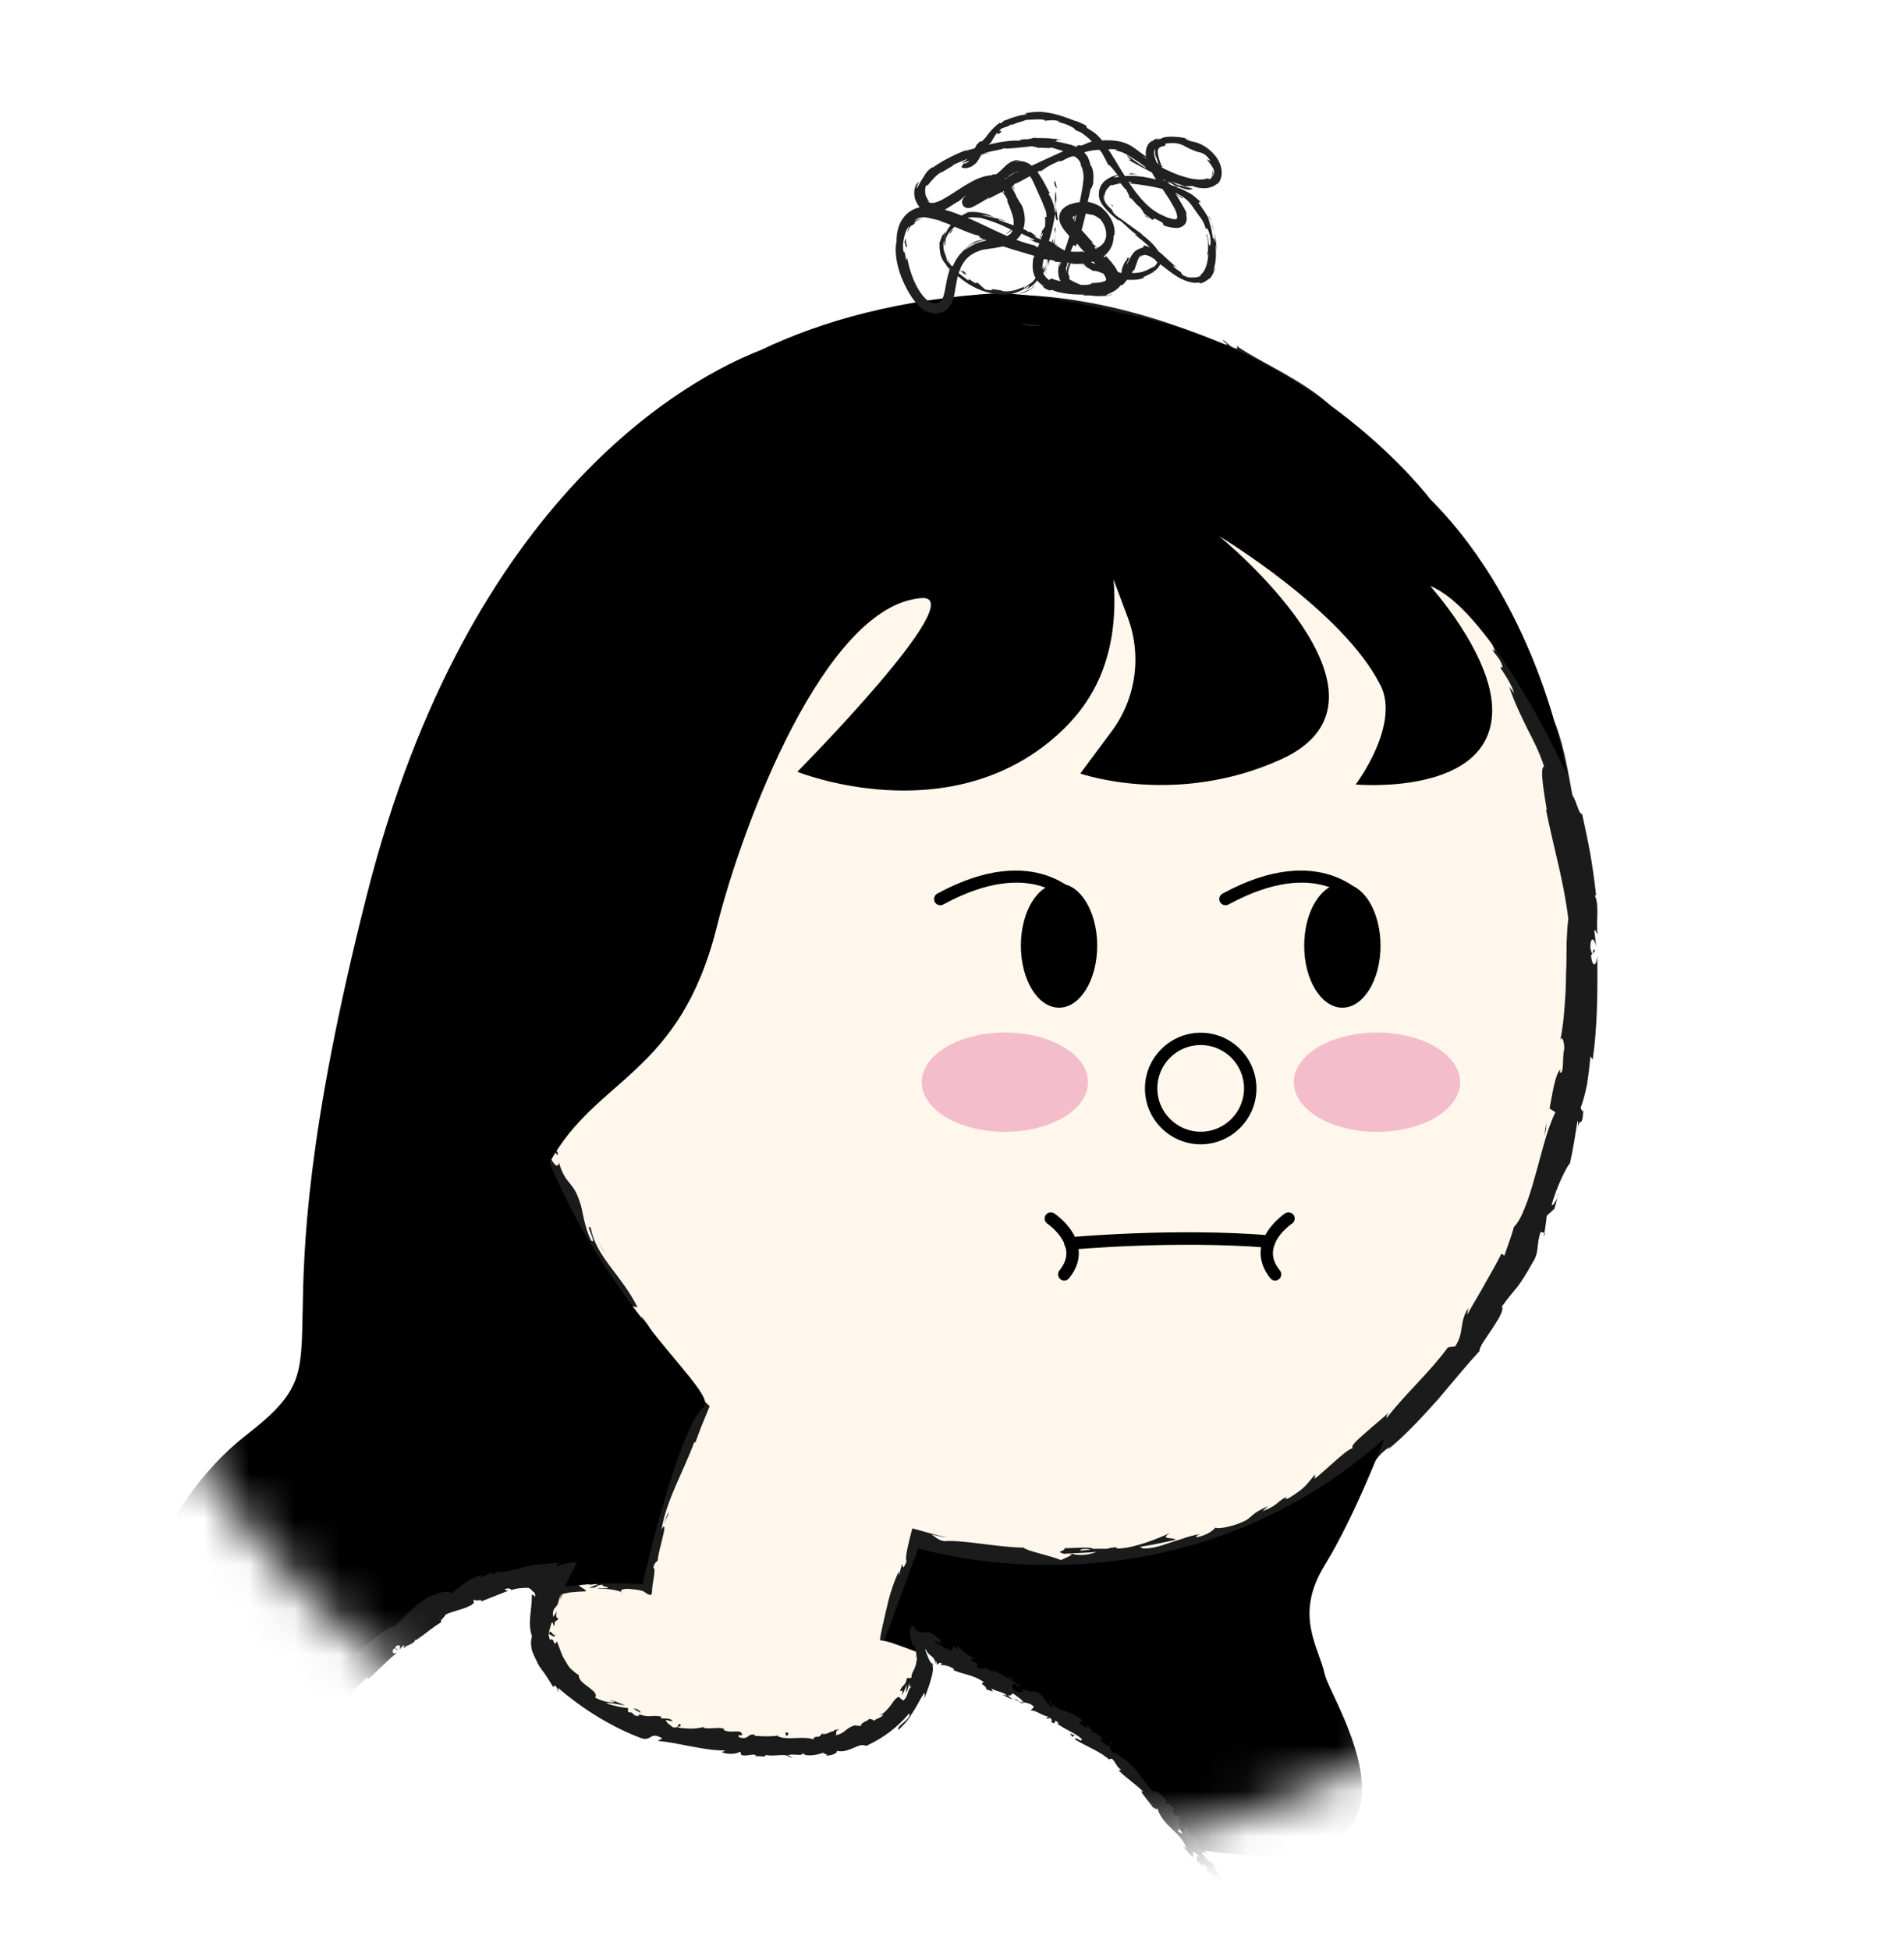 <svg width="42" height="43" viewBox="0 0 42 43" fill="none" xmlns="http://www.w3.org/2000/svg">
<g filter="url(#filter0_d_6346_22838)">
<circle cx="21" cy="21.098" r="20" fill="white"/>
</g>
<mask id="mask0_6346_22838" style="mask-type:luminance" maskUnits="userSpaceOnUse" x="1" y="1" width="40" height="41">
<path d="M21 41.098C32.046 41.098 41 32.143 41 21.098C41 10.052 32.046 1.098 21 1.098C9.954 1.098 1 10.052 1 21.098C1 32.143 9.954 41.098 21 41.098Z" fill="white"/>
</mask>
<g mask="url(#mask0_6346_22838)">
<path d="M28.128 44.25C28.128 44.25 26.486 41.24 24.57 39.05C22.555 36.75 19.643 36.04 19.643 36.04L20.248 33.98C21.734 34.464 23.313 34.623 24.916 34.401C31.388 33.492 35.776 26.629 34.714 19.075C33.653 11.517 27.547 6.127 21.075 7.035C14.603 7.944 10.215 14.807 11.277 22.362C11.767 25.853 13.334 28.882 15.517 31.041C15.517 31.041 14.447 33.303 14.173 34.945C14.173 34.945 9.52 34.124 6.239 39.598C4.741 42.091 4.323 44.524 4.323 44.524" fill="#FFF7EB"/>
<path d="M14.646 33.609L14.606 33.7C14.618 33.676 14.633 33.645 14.646 33.609Z" fill="#1B1B1B"/>
<path d="M12.14 25.23C12.164 25.297 12.182 25.324 12.191 25.324C12.164 25.263 12.143 25.212 12.14 25.23Z" fill="#1B1B1B"/>
<path d="M11.8 23.66C11.806 23.693 11.812 23.723 11.815 23.753C11.815 23.717 11.809 23.681 11.8 23.66Z" fill="#1B1B1B"/>
<path d="M14.646 33.609L14.751 33.376C14.73 33.349 14.691 33.494 14.646 33.609Z" fill="#1B1B1B"/>
<path d="M11.488 35.417L11.415 35.441C11.397 35.459 11.382 35.477 11.367 35.498L11.488 35.417Z" fill="#1B1B1B"/>
<path d="M8.757 36.939C8.814 36.897 8.784 36.819 8.784 36.776C8.772 36.828 8.742 36.873 8.696 36.918C8.705 36.93 8.723 36.936 8.757 36.939Z" fill="#1B1B1B"/>
<path d="M5.649 40.869L5.619 40.956C5.628 40.935 5.64 40.896 5.649 40.869Z" fill="#1B1B1B"/>
<path d="M13.697 35.124C13.697 35.124 13.713 35.146 13.726 35.153C13.726 35.143 13.716 35.13 13.697 35.124Z" fill="#1B1B1B"/>
<path d="M26.439 40.875C26.439 40.875 26.432 40.882 26.426 40.885C26.446 40.898 26.452 40.898 26.439 40.875Z" fill="#1B1B1B"/>
<path d="M11.512 20.755C11.512 20.755 11.512 20.764 11.512 20.767C11.524 20.843 11.521 20.8 11.512 20.755Z" fill="#1B1B1B"/>
<path d="M29.109 9.62C28.91 9.382 29.558 9.853 29.239 9.512C29.254 9.56 28.835 9.355 29.109 9.62Z" fill="#1B1B1B"/>
<path d="M29.241 9.516L29.207 9.479C29.223 9.494 29.229 9.503 29.241 9.516Z" fill="#1B1B1B"/>
<path d="M12.663 14.204C12.645 14.21 12.624 14.232 12.605 14.253C12.615 14.253 12.63 14.244 12.663 14.204Z" fill="#1B1B1B"/>
<path d="M11.379 19.035L11.397 18.911C11.388 18.959 11.382 19.002 11.379 19.035Z" fill="#1B1B1B"/>
<path d="M13.836 11.887C13.878 11.833 13.899 11.821 13.948 11.742C13.938 11.748 13.932 11.751 13.923 11.76C13.911 11.793 13.887 11.83 13.836 11.89V11.887Z" fill="#1B1B1B"/>
<path d="M15.629 9.853C15.629 9.853 15.596 9.868 15.581 9.874C15.563 9.892 15.539 9.916 15.521 9.934L15.629 9.853Z" fill="#1B1B1B"/>
<path d="M20.053 35.825C20.038 35.852 20.029 35.87 20.023 35.885C20.071 35.843 20.185 35.855 20.053 35.825Z" fill="#1B1B1B"/>
<path d="M13.406 11.442L13.687 11.086C13.605 11.182 13.503 11.312 13.406 11.442Z" fill="#1B1B1B"/>
<path d="M34.378 26.314L34.353 26.416C34.369 26.38 34.378 26.344 34.378 26.314Z" fill="#1B1B1B"/>
<path d="M14.549 10.055C14.624 10.013 14.697 9.968 14.766 9.911C14.775 9.893 14.787 9.874 14.79 9.859C14.709 9.926 14.627 9.986 14.549 10.055Z" fill="#1B1B1B"/>
<path d="M22.645 36.891C22.272 36.665 22.419 36.87 22.311 36.873C21.851 36.647 22.139 36.692 22.01 36.563C21.712 36.437 21.451 36.413 21.234 36.313C21.225 36.292 21.186 36.265 21.243 36.268C21.072 36.235 20.843 36.139 20.6 36.052C20.479 36.007 20.353 35.968 20.236 35.934C20.206 35.928 20.175 35.919 20.145 35.913C20.13 35.913 20.121 35.913 20.106 35.913C20.082 35.913 20.052 35.913 20.019 35.919C20.013 35.907 20.016 35.901 20.019 35.892C19.998 35.937 19.971 35.983 19.932 36.01C19.884 35.995 19.827 35.989 19.773 35.983C19.761 35.925 19.785 35.853 19.836 35.814C19.809 35.895 19.836 35.892 19.854 35.913V35.799C19.974 35.697 19.875 35.886 19.917 35.904C19.932 35.904 19.944 35.898 19.956 35.892H19.941C19.932 35.859 19.941 35.814 19.941 35.766L19.947 35.685C19.956 35.637 19.965 35.592 19.971 35.546C20.007 35.357 20.046 35.179 20.097 35.047C20.203 35.014 19.935 35.715 20.124 35.363L20.043 35.577L20.004 35.682C19.992 35.712 19.986 35.718 19.977 35.739C20.025 35.706 20.043 35.703 20.052 35.703C20.055 35.718 20.052 35.721 20.052 35.733C20.043 35.76 20.04 35.766 20.13 35.742V35.736L20.151 35.688C20.16 35.655 20.169 35.625 20.181 35.598C20.2 35.54 20.212 35.486 20.227 35.438C20.251 35.342 20.269 35.261 20.287 35.176C20.323 35.014 20.359 34.849 20.455 34.566C20.449 34.494 20.428 34.503 20.407 34.506C20.383 34.518 20.368 34.5 20.353 34.464C20.356 34.41 20.365 34.361 20.377 34.322C20.383 34.304 20.389 34.286 20.395 34.274C20.395 34.25 20.425 34.28 20.434 34.283C20.494 34.319 20.53 34.358 20.551 34.395C20.564 34.413 20.57 34.428 20.576 34.44C20.59 34.455 20.636 34.479 20.672 34.494C20.753 34.53 20.861 34.551 21.024 34.56C21.201 34.536 21.285 34.44 21.718 34.581L21.547 34.656C22.136 34.764 21.905 34.569 22.512 34.71C22.398 34.74 22.043 34.692 22.133 34.713C22.527 34.843 22.425 34.689 22.732 34.713L22.789 34.813C23.427 34.84 24.127 34.761 24.816 34.653C24.78 34.686 24.666 34.728 24.831 34.737C25.051 34.695 25.273 34.653 25.502 34.611C25.73 34.563 25.959 34.515 26.191 34.467C26.648 34.355 27.099 34.238 27.508 34.097L27.779 33.895C27.848 33.865 27.923 33.874 27.854 33.919C28.169 33.808 27.848 33.868 27.98 33.769C28.145 33.682 28.224 33.7 28.127 33.775C28.38 33.619 28.729 33.387 29.078 33.153C29.427 32.918 29.77 32.671 30.04 32.518C30.013 32.548 29.989 32.581 29.959 32.611C30.356 32.334 30.284 32.154 30.66 31.91L30.606 31.977C31.012 31.652 31.378 31.243 31.724 30.861C32.058 30.467 32.362 30.094 32.636 29.799C32.63 29.703 32.789 29.501 32.924 29.294C33.06 29.086 33.183 28.885 33.129 28.816C33.478 28.334 33.439 28.506 33.851 27.772C33.95 27.57 33.893 27.426 33.986 27.168L34.067 27.195C34.091 27.068 34.103 26.939 34.121 26.813L34.287 26.662C34.311 26.578 34.335 26.497 34.353 26.41C34.317 26.506 34.245 26.602 34.227 26.581C34.326 26.19 34.59 25.667 34.63 25.664C34.699 25.351 34.75 25.035 34.798 24.719C34.825 24.746 34.801 24.906 34.792 25.035C34.822 24.518 34.906 24.966 34.924 24.488C34.894 24.545 34.882 24.446 34.867 24.431C34.912 24.322 34.964 24.136 35.006 23.928C35.039 23.721 35.066 23.489 35.084 23.294L35.132 23.375C35.237 22.668 35.243 21.877 35.234 21.08C35.21 21.366 35.111 21.3 35.096 21.068L35.183 20.975C35.123 20.828 35.156 21.219 35.081 20.912C35.081 20.617 35.177 20.71 35.21 20.879L35.168 20.518C35.195 20.497 35.21 20.578 35.246 20.599C35.192 20.455 35.291 19.968 35.183 19.76L35.207 19.736C35.117 18.942 35.036 18.587 34.9 17.953C34.822 17.956 34.792 17.703 34.684 17.531C34.596 17.065 34.518 16.539 34.323 15.998C34.154 15.631 34.224 15.907 34.121 15.754C34.184 15.7 33.965 15.171 34.121 15.429C33.989 15.11 33.908 14.906 33.797 14.692C33.742 14.584 33.685 14.47 33.616 14.337C33.541 14.208 33.451 14.055 33.342 13.868C33.361 13.964 33.397 14.067 33.348 14.028C33.27 13.892 33.213 13.697 33.252 13.7L33.279 13.733C33 13.33 32.765 12.819 32.497 12.35C32.368 12.112 32.23 11.883 32.085 11.685C31.947 11.48 31.794 11.312 31.643 11.185L31.676 11.216C31.49 11.02 31.285 10.84 31.09 10.656C30.849 10.373 31.279 10.786 31.126 10.551C30.443 10.001 30.151 9.568 29.541 9.177C29.387 8.924 28.985 8.626 28.533 8.358C28.085 8.088 27.595 7.85 27.279 7.631L27.297 7.694C27.102 7.655 27.099 7.561 26.97 7.495C26.976 7.537 27.147 7.622 27.024 7.595C26.26 7.282 25.454 6.996 24.615 6.798C23.776 6.599 22.903 6.485 22.043 6.503C21.412 6.524 21.709 6.768 20.921 6.746C20.991 6.704 21.06 6.662 21.129 6.626C20.512 6.768 19.884 6.897 19.273 7.089C18.666 7.285 18.073 7.531 17.55 7.853C17.607 7.802 17.595 7.778 17.703 7.724C17.436 7.775 16.858 8.187 16.888 8.238C16.726 8.337 16.825 8.22 16.711 8.262C16.464 8.364 16.221 8.701 16.07 8.728C16.046 8.734 16.118 8.668 16.151 8.635C16.025 8.752 15.523 9.116 15.697 9.071C15.315 9.333 15.057 9.673 14.768 9.901C14.654 10.121 14.203 10.449 14.242 10.584C14.166 10.476 13.649 11.14 13.535 11.414C13.562 11.315 13.354 11.595 13.379 11.474C13.195 11.751 13.045 12.016 13.129 12.001C12.675 12.44 12.612 13.107 12.299 13.33C11.926 14.241 11.655 15.107 11.451 15.959C11.396 15.928 11.454 15.691 11.523 15.468C11.592 15.246 11.658 15.029 11.592 15.026C11.37 15.838 11.357 16.328 11.165 17.128C11.108 17.336 11.135 16.999 11.129 16.924C11.009 17.748 10.861 18.515 10.888 19.258C10.876 19.258 10.87 19.174 10.864 19.098C10.861 19.243 10.828 19.435 10.885 19.423L10.879 19.282C10.927 19.168 10.96 19.315 10.988 19.492C11.018 19.67 11.051 19.877 11.072 19.889C10.912 19.643 11.027 20.614 10.825 20.223C10.834 20.319 10.867 20.44 10.903 20.416C10.897 20.557 10.876 20.605 10.828 20.461C10.876 20.981 10.921 20.795 10.954 21.264C10.927 21.264 10.909 21.171 10.873 21.122C10.948 21.357 11.006 21.592 11.036 21.989C11.018 21.968 11 22.016 10.988 21.898C11.069 22.581 11.285 23.029 11.39 23.769C11.222 23.579 11.412 24.025 11.324 24.088C11.367 24.217 11.406 24.346 11.454 24.473V24.304C11.553 24.644 11.703 24.924 11.773 25.219L11.649 24.984L11.878 25.604C11.848 25.483 11.824 25.36 11.793 25.237C11.956 25.555 11.899 25.162 12.028 25.61C11.986 25.525 12.148 25.937 12.161 26.13C12.26 26.277 12.359 26.428 12.437 26.674C12.437 26.75 12.311 26.671 12.311 26.719C12.458 26.84 12.684 27.456 12.873 27.604C12.822 27.549 12.771 27.57 12.774 27.598L12.903 27.694C12.957 27.85 12.963 27.874 12.912 27.871C13.147 28.304 12.948 27.673 13.189 28.205C13.162 28.169 13.162 28.193 13.108 28.115C13.373 28.638 13.736 29.053 14.028 29.501C14.037 29.691 13.73 29.137 13.767 29.333C14.001 29.646 14.272 29.946 14.548 30.235C14.687 30.38 14.825 30.521 14.963 30.659C15.03 30.731 15.102 30.798 15.168 30.867L15.252 30.954L15.315 31.023L15.258 30.948C15.318 30.936 15.382 30.99 15.427 31.056C15.379 31.134 15.324 31.198 15.27 31.285C15.207 31.39 15.15 31.501 15.123 31.622C15.15 31.531 15.096 31.477 15.102 31.507C14.879 31.971 14.729 32.488 14.518 33.234V33.131C14.383 33.405 14.248 33.88 14.151 34.196C14.161 34.298 14.115 34.482 14.194 34.383C14.161 34.458 14.127 34.533 14.094 34.605C14.07 34.656 14.061 34.713 14.037 34.749C13.974 34.737 13.917 34.728 13.86 34.728H13.745H13.598C13.403 34.731 13.21 34.761 13.024 34.782C12.837 34.813 12.654 34.84 12.47 34.864C12.29 34.897 12.103 34.906 11.917 34.915C12.022 34.885 12.164 34.834 12.079 34.846C11.83 34.909 11.583 34.99 11.339 35.071C11.415 35.11 11.448 35.077 11.616 35.083C11.574 35.113 11.505 35.15 11.421 35.185C11.339 35.228 11.249 35.267 11.159 35.297C11.466 35.143 11.126 35.201 10.97 35.219C11 35.228 10.957 35.267 10.979 35.279C10.56 35.309 10.96 35.417 10.437 35.562L10.449 35.519C10.359 35.568 10.278 35.622 10.194 35.673C10.112 35.73 10.028 35.79 9.932 35.838C9.818 35.82 10.103 35.703 10.088 35.643C9.956 35.721 9.839 35.826 9.724 35.919C9.607 36.013 9.493 36.097 9.36 36.151C9.454 36.055 9.616 35.959 9.718 35.88C9.406 35.953 9.394 36.001 9.198 36.118L9.216 36.106L8.762 36.377L8.885 36.319C8.777 36.5 8.648 36.647 8.482 36.782C8.323 36.921 8.133 37.056 8.004 37.294C8.272 36.849 8.016 37.185 7.983 37.098C7.875 37.176 7.715 37.306 7.736 37.249C7.673 37.36 7.592 37.426 7.505 37.504C7.418 37.58 7.321 37.67 7.252 37.841C7.222 37.835 7.084 38.046 7.069 37.959C6.882 38.223 7.153 37.928 7.162 37.971C7.048 38.196 6.831 38.395 6.633 38.644C6.44 38.894 6.23 39.173 6.088 39.504C5.827 40.061 5.851 40.199 5.643 40.722C5.523 40.873 5.625 40.539 5.625 40.539C5.454 40.798 5.36 41.008 5.273 41.285C5.273 41.222 5.234 41.27 5.168 41.339C5.084 41.556 5.198 41.519 5.045 41.787C5.039 41.727 5.018 41.649 5.036 41.531C4.951 41.793 4.9 42.067 4.828 42.34C4.759 42.395 4.819 42.154 4.828 42.052C4.732 42.358 4.591 42.849 4.633 42.963L4.723 42.776C4.69 42.888 4.645 42.813 4.66 42.728C4.69 42.449 4.813 42.364 4.843 42.358L4.792 42.554C5.006 42.41 5.045 41.787 5.216 41.417L5.255 41.616C5.279 41.477 5.303 41.336 5.333 41.198C5.397 41.128 5.478 41.101 5.415 41.288C5.586 41.047 5.481 41.035 5.646 40.84C5.667 40.819 5.667 40.834 5.658 40.858L5.751 40.59C5.751 40.65 5.845 40.584 5.751 40.731C6.031 40.31 6.052 39.971 6.224 39.85L6.209 39.889C6.365 39.577 6.362 39.556 6.335 39.543C6.308 39.531 6.263 39.537 6.368 39.291L6.735 39.107L6.705 39.002C6.747 38.942 6.831 38.828 6.843 38.87C6.945 38.611 6.789 38.888 6.831 38.725C7.093 38.488 7.4 37.95 7.547 37.971C7.577 37.832 7.3 38.199 7.502 37.88C7.673 37.889 7.782 37.553 8.046 37.366C8.031 37.489 7.797 37.676 8.061 37.495C8.085 37.384 8.191 37.273 8.326 37.176C8.464 37.086 8.615 36.999 8.708 36.903C8.681 36.861 8.783 36.758 8.933 36.629C9.096 36.515 9.306 36.373 9.481 36.232C9.481 36.244 9.523 36.22 9.595 36.178C9.67 36.142 9.778 36.088 9.896 36.031C10.013 35.971 10.145 35.907 10.269 35.844C10.398 35.796 10.521 35.751 10.618 35.715V35.736C10.63 35.673 10.735 35.604 10.873 35.528C11.018 35.471 11.189 35.402 11.333 35.345C11.339 35.405 11.294 35.447 11.147 35.528L11.421 35.432C11.475 35.375 11.559 35.339 11.736 35.279L11.685 35.369C11.872 35.321 12.049 35.243 12.254 35.195C12.356 35.167 12.458 35.143 12.569 35.122C12.681 35.11 12.798 35.101 12.924 35.098C12.948 35.026 12.503 34.948 13.036 34.846C13.06 34.885 13.081 34.942 12.945 34.972C12.991 34.96 13.105 34.93 13.198 34.942L12.991 35.017C13.219 35.032 13.105 34.957 13.291 34.954C13.291 35.008 13.427 34.987 13.403 35.029C13.357 35.035 13.243 35.014 13.174 35.038C13.379 35.032 13.625 35.071 13.703 35.113C13.694 35.098 13.694 35.08 13.718 35.065C13.742 35.05 13.773 35.041 13.878 35.044C14.341 35.086 14.148 35.125 14.353 35.182C14.368 35.179 14.371 35.146 14.383 35.113C14.377 34.945 14.485 34.587 14.41 34.575C14.437 34.464 14.479 34.452 14.509 34.416C14.515 34.211 14.756 33.51 14.609 33.703L14.588 33.751C14.588 33.751 14.591 33.73 14.594 33.718C14.714 33.056 15.09 32.425 15.315 31.805L15.339 31.817C15.379 31.697 15.43 31.57 15.478 31.444C15.538 31.297 15.601 31.149 15.655 31.014C15.526 30.891 15.393 30.77 15.315 30.719C15.234 30.635 15.162 30.488 15.219 30.5C15.009 30.286 14.951 30.289 14.711 29.925C14.939 30.127 14.675 29.82 14.936 30.139C14.705 29.826 14.678 29.736 14.368 29.447C14.509 29.516 14.26 29.165 14.139 29.023C14.175 29.107 14.218 29.192 14.26 29.273C14.124 29.113 14.031 28.957 13.932 28.804L14.064 28.834C13.715 28.127 13.144 27.715 13.033 27.086C12.879 26.927 13.192 27.489 13.039 27.357C12.873 27.026 12.843 26.62 12.792 26.521C12.648 26.043 12.479 26.148 12.329 25.64C12.323 25.715 12.263 25.805 12.097 25.444C11.992 25.089 12.085 24.972 12.181 25.183C12.212 25.264 12.215 25.309 12.203 25.309C12.248 25.417 12.32 25.558 12.302 25.411L12.257 25.378C12.23 25.195 12.07 24.719 12.157 24.816C12.052 24.56 12.07 24.719 12.118 24.918C12.025 24.458 11.908 24.214 11.83 23.739C11.83 23.817 11.812 23.895 11.793 23.82C11.673 23.119 11.667 23.528 11.553 23.059C11.553 22.779 11.682 23.134 11.565 22.665C11.55 22.367 11.64 22.59 11.685 22.701C11.547 22.277 11.616 21.883 11.595 21.637L11.649 21.862C11.619 21.727 11.601 21.616 11.595 21.501L11.541 21.64C11.541 21.504 11.535 21.39 11.559 21.39C11.505 21.255 11.46 21.507 11.382 21.234C11.396 21.05 11.315 20.683 11.4 20.617C11.39 21.189 11.481 20.551 11.517 21.029C11.499 20.939 11.496 20.825 11.505 20.689C11.514 20.668 11.523 20.707 11.529 20.743C11.595 20.199 11.412 20.497 11.421 19.931C11.469 20.004 11.514 19.802 11.505 19.712C11.502 19.937 11.424 19.82 11.387 19.61C11.442 19.249 11.382 19.216 11.393 19.023L11.364 19.24C11.321 19.165 11.327 18.981 11.342 18.728C11.382 18.71 11.345 18.96 11.373 18.873C11.318 18.584 11.517 18.247 11.523 17.856C11.58 17.682 11.616 17.853 11.661 17.7C11.676 17.261 11.803 17.246 11.851 16.789C11.757 16.903 11.767 16.93 11.778 16.599C11.73 16.849 11.697 17.098 11.667 17.348C11.667 17.183 11.661 17.017 11.667 16.852C11.616 17.077 11.616 17.336 11.577 17.468C11.568 17.231 11.577 17.258 11.505 17.354C11.655 17.062 11.571 16.728 11.721 16.389L11.875 16.44C12.079 15.937 12.043 15.486 12.332 14.837L12.224 15.038C12.2 14.927 12.365 14.626 12.431 14.404C12.473 14.443 12.548 14.319 12.618 14.244C12.572 14.238 12.828 13.775 12.765 13.673L12.966 13.42C13.258 12.933 13.138 12.774 13.445 12.31C13.409 12.482 13.571 12.292 13.415 12.626C13.511 12.47 13.601 12.334 13.574 12.313C13.664 12.244 13.793 11.85 13.935 11.745C13.962 11.67 13.932 11.616 14.058 11.453C14.079 11.441 14.079 11.471 14.079 11.471C14.058 11.456 14.245 11.189 14.088 11.297C14.332 11.125 14.575 10.819 14.837 10.533C14.96 10.386 15.099 10.25 15.225 10.133C15.351 10.013 15.475 9.919 15.592 9.865C15.733 9.724 15.89 9.571 16.058 9.432C16.221 9.288 16.383 9.155 16.533 9.05C16.524 9.077 16.548 9.071 16.488 9.107C16.921 8.855 16.648 8.798 17.162 8.533C17.454 8.452 16.93 8.737 17.102 8.668C17.183 8.722 17.321 8.623 17.496 8.509C17.667 8.389 17.875 8.25 18.07 8.217L17.992 8.268C18.275 8.193 18.6 7.898 19.057 7.748C19.057 7.748 19.042 7.769 19.063 7.775C19.333 7.571 19.923 7.363 20.374 7.243C20.248 7.342 20.178 7.327 20.278 7.375C20.476 7.321 20.191 7.273 20.596 7.171C20.738 7.186 21.036 7.171 21.087 7.237L20.705 7.306C20.915 7.366 21.195 7.216 21.403 7.219L21.381 7.264C21.673 7.222 21.821 7.183 21.974 7.149C22.127 7.113 22.29 7.074 22.609 7.086L22.542 7.053C22.897 6.951 22.834 7.11 23.189 7.056L23.285 7.171C23.517 7.152 24.1 7.149 24.515 7.213C24.392 7.231 24.209 7.228 24.019 7.222C23.83 7.222 23.634 7.225 23.484 7.228C23.595 7.243 23.788 7.264 23.968 7.279C24.145 7.294 24.311 7.315 24.374 7.297C24.281 7.291 24.163 7.297 24.076 7.264C24.221 7.246 24.386 7.246 24.573 7.258C24.759 7.273 24.96 7.318 25.186 7.372C25.123 7.459 25.4 7.558 25.73 7.664C25.893 7.727 26.067 7.79 26.218 7.856C26.365 7.925 26.485 8.004 26.545 8.07C27.312 8.313 27.956 8.792 28.72 9.318C28.542 8.996 28.945 9.468 28.997 9.306C29.177 9.429 29.243 9.483 29.252 9.504C29.412 9.661 29.553 9.838 29.7 10.004C29.788 10.142 29.517 9.898 29.508 9.94C29.863 10.256 29.613 10.121 29.815 10.364C29.806 10.277 29.995 10.41 30.172 10.614C30.103 10.506 30.022 10.404 29.947 10.298C30.224 10.488 30.299 10.62 30.374 10.746C30.449 10.876 30.527 10.996 30.78 11.219L30.6 11.098C30.861 11.324 31.418 12.052 31.718 12.25C31.739 12.31 31.751 12.401 31.649 12.286C32.118 12.951 32.771 13.748 32.978 14.364L32.915 14.325C32.993 14.458 33.108 14.53 33.147 14.722C33.129 14.722 33.084 14.683 33.111 14.749C33.156 14.819 33.348 15.089 33.4 15.291C33.364 15.243 33.33 15.195 33.291 15.146C33.418 15.528 33.562 15.802 33.688 16.067C33.824 16.328 33.953 16.578 34.061 16.903C33.953 16.933 34.073 17.555 34.121 17.865L34.103 17.859C34.287 18.77 34.488 19.402 34.596 20.268C34.575 20.404 34.566 20.587 34.557 20.798C34.554 21.008 34.557 21.246 34.545 21.492C34.545 21.739 34.53 21.998 34.509 22.247C34.494 22.497 34.458 22.737 34.419 22.948C34.455 22.819 34.509 22.978 34.506 23.134C34.455 23.333 34.509 23.703 34.407 23.655L34.419 23.582C34.296 23.718 34.245 24.13 34.181 24.449L34.311 24.53C34.115 24.924 34.001 25.465 33.857 25.956C33.791 26.202 33.718 26.434 33.64 26.626C33.565 26.822 33.484 26.975 33.394 27.062C33.345 27.264 33.246 27.498 33.186 27.694L33.12 27.652C32.99 27.904 32.885 28.088 32.771 28.286C32.663 28.488 32.533 28.695 32.362 28.999L32.389 28.849C32.178 29.177 32.305 29.387 32.1 29.694L31.941 29.715C31.532 30.274 31.006 30.734 30.587 31.276C30.584 31.255 30.576 31.219 30.651 31.134C30.539 31.252 30.293 31.444 30.103 31.616C29.911 31.784 29.761 31.922 29.86 31.95C29.791 31.877 29.297 32.38 29.003 32.614L29.009 32.518C28.798 32.767 28.807 32.804 28.431 33.041C28.335 33.083 28.323 33.032 28.452 32.981C28.13 33.119 28.248 33.176 27.851 33.33L27.971 33.216C27.649 33.372 27.685 33.378 27.523 33.507C27.33 33.634 26.879 33.742 26.807 33.691C26.777 33.748 26.609 33.868 26.398 33.904C26.362 33.886 26.431 33.85 26.467 33.832C26.32 33.862 26.194 33.898 26.082 33.937C25.968 33.971 25.869 34.004 25.773 34.037C25.583 34.103 25.412 34.157 25.201 34.151C25.189 34.127 25.159 34.121 25.126 34.118C25.595 34.052 25.965 33.943 25.932 33.965C25.914 33.895 25.544 33.971 25.815 33.808C25.538 33.934 25.039 34.142 24.663 34.154C24.645 34.151 24.627 34.145 24.612 34.136L24.648 34.124C24.561 34.127 24.485 34.139 24.416 34.16C24.296 34.16 24.221 34.157 24.109 34.16C24.061 34.109 23.673 34.148 23.484 34.145C23.499 34.223 23.249 34.208 23.484 34.274C23.454 34.268 23.52 34.265 23.646 34.259C23.676 34.259 23.709 34.256 23.727 34.25C23.724 34.25 23.718 34.253 23.715 34.256C23.842 34.25 24.004 34.244 24.191 34.229C24.043 34.28 23.884 34.319 23.67 34.28C23.574 34.331 23.463 34.383 23.403 34.407C23.138 34.301 22.639 34.205 22.578 34.133C21.995 34.127 21.228 33.956 20.834 33.992C20.681 33.968 20.627 33.889 20.542 33.841C20.612 33.856 20.687 33.871 20.753 33.886C20.798 33.895 20.84 33.901 20.867 33.898C20.822 33.892 20.786 33.883 20.726 33.871C20.654 33.853 20.573 33.832 20.494 33.811C20.416 33.79 20.335 33.766 20.257 33.745L20.139 33.712C20.139 33.712 20.13 33.709 20.124 33.709V33.724L20.112 33.754L20.097 33.814C20.016 34.133 19.956 34.404 20.001 34.431C19.836 34.828 19.98 34.175 19.83 34.743L19.824 34.659C19.718 34.894 19.643 35.116 19.589 35.336C19.559 35.468 19.529 35.598 19.499 35.724C19.466 35.883 19.424 36.04 19.409 36.175C19.622 36.214 19.827 36.25 20.007 36.295C20.151 36.325 20.278 36.358 20.419 36.404C20.696 36.491 20.979 36.623 21.273 36.822C21.198 36.773 21.162 36.749 21.153 36.728C21.791 37.065 22.443 37.42 23.048 37.844C23.655 38.268 24.2 38.773 24.6 39.366C24.84 39.694 24.912 39.691 25.108 39.853L25.099 39.974L25.433 40.253C25.854 40.695 25.89 41.21 26.422 41.769L26.413 41.655C26.557 41.886 26.918 42.364 26.84 42.361C26.864 42.38 26.936 42.407 26.973 42.512L26.939 42.542L27.357 43.077C27.601 43.54 27.171 43.095 27.553 43.754C27.712 43.989 28.061 44.392 28.034 44.283C27.98 44.184 27.914 44.016 27.947 43.986L28.094 44.202C28.227 44.184 28.446 44.295 28.203 43.688L27.908 43.339L27.887 43.182L28.082 43.507C28.025 43.294 27.911 43.201 27.803 43.089C27.812 43.041 27.8 42.975 27.764 42.894L27.43 42.581C27.445 42.509 27.619 42.695 27.484 42.431C27.327 42.286 27.493 42.656 27.282 42.389C27.216 42.178 27.288 42.205 27.111 42.019C27.12 41.971 27.165 42.004 27.231 42.082C27.078 41.913 26.891 41.595 26.771 41.534C26.705 41.309 26.329 40.918 26.437 40.87C26.371 40.828 26.133 40.599 26.004 40.437C26.347 40.653 25.55 39.808 25.73 39.799C25.46 39.655 25.06 39.038 24.663 38.713C24.69 38.728 24.744 38.752 24.768 38.792C24.581 38.575 24.554 38.488 24.44 38.337C24.335 38.392 24.004 38.094 23.776 38.001C23.574 37.7 24.019 38.04 24.001 37.895C23.956 37.971 23.478 37.574 23.523 37.706C23.348 37.498 23.358 37.546 23.3 37.39C23.186 37.468 23.087 37.261 22.855 37.21C22.57 36.942 22.84 37.047 22.458 36.861C22.305 36.722 22.654 36.876 22.654 36.876L22.645 36.891ZM24.813 34.626C24.729 34.641 24.657 34.65 24.609 34.656C24.651 34.65 24.711 34.641 24.813 34.626ZM25.64 34.485C25.541 34.509 25.415 34.524 25.282 34.548C25.249 34.527 25.276 34.494 25.357 34.482C25.315 34.506 25.514 34.494 25.64 34.485ZM23.863 34.169C23.989 34.154 24.031 34.169 24.049 34.181C23.989 34.187 23.92 34.193 23.83 34.199C23.827 34.199 23.818 34.205 23.815 34.208C23.827 34.193 23.839 34.178 23.863 34.169Z" fill="#1B1B1B"/>
<path d="M23.638 34.273C23.62 34.273 23.611 34.279 23.587 34.279C23.614 34.285 23.638 34.291 23.662 34.297C23.677 34.288 23.692 34.279 23.707 34.273C23.683 34.273 23.659 34.273 23.638 34.273Z" fill="#1B1B1B"/>
<path d="M14.601 33.714L14.607 33.698C14.607 33.698 14.591 33.724 14.585 33.73C14.591 33.721 14.595 33.721 14.601 33.714Z" fill="#1B1B1B"/>
<path d="M34.086 27.203L34.068 27.197L34.056 27.27L34.086 27.203Z" fill="#1B1B1B"/>
<path d="M10.964 35.23C10.964 35.23 10.934 35.227 10.9 35.23C10.903 35.233 10.931 35.23 10.964 35.23Z" fill="#1B1B1B"/>
<path d="M9.194 36.132L8.946 36.271C9.055 36.213 9.133 36.168 9.194 36.132Z" fill="#1B1B1B"/>
<path d="M7.977 37.065C7.974 37.09 7.977 37.102 7.977 37.111L7.971 37.065H7.977Z" fill="#1B1B1B"/>
<path d="M10.862 19.104C10.862 19.083 10.862 19.062 10.862 19.044C10.856 18.905 10.856 18.998 10.862 19.104Z" fill="#1B1B1B"/>
<path d="M12.157 26.132C12.115 26.066 12.079 26 12.043 25.931C12.082 26.051 12.115 26.147 12.157 26.132Z" fill="#1B1B1B"/>
<path d="M13.376 11.483C13.376 11.483 13.395 11.457 13.408 11.441L13.376 11.483Z" fill="#1B1B1B"/>
<path d="M11.926 25.615C11.956 25.742 11.998 25.838 12.043 25.929C12.01 25.829 11.974 25.709 11.926 25.615Z" fill="#1B1B1B"/>
<path d="M5.362 40.817L5.346 40.782C5.346 40.782 5.349 40.808 5.362 40.817Z" fill="#1B1B1B"/>
<path d="M5.626 40.265C5.551 40.391 5.406 40.565 5.331 40.758L5.343 40.785C5.349 40.68 5.599 40.409 5.626 40.265Z" fill="#1B1B1B"/>
<path d="M7.292 38.331L6.961 38.71C7.042 38.659 7.141 38.593 7.009 38.776C7.469 38.337 6.874 38.836 7.292 38.331Z" fill="#1B1B1B"/>
<path d="M8.365 37.221C8.178 37.413 8.395 37.248 8.398 37.272C8.506 37.142 8.536 37.109 8.365 37.221Z" fill="#1B1B1B"/>
<path d="M15.157 30.412L15.226 30.385C15.082 30.238 15.205 30.403 15.157 30.412Z" fill="#1B1B1B"/>
<path d="M13.541 28.921L13.622 29.117L13.731 29.162L13.541 28.921Z" fill="#1B1B1B"/>
<path d="M13.306 27.573L13.358 27.645C13.294 27.552 13.237 27.452 13.174 27.352L13.303 27.57L13.306 27.573Z" fill="#1B1B1B"/>
<path d="M15.325 10.231L15.22 10.213C15.132 10.322 15.18 10.412 15.325 10.231Z" fill="#1B1B1B"/>
<path d="M34.104 24.914L34.113 24.748L34.067 25.053L34.104 24.914Z" fill="#1B1B1B"/>
<path d="M23.361 22.225C23.826 22.225 24.203 21.613 24.203 20.857C24.203 20.101 23.826 19.488 23.361 19.488C22.896 19.488 22.519 20.101 22.519 20.857C22.519 21.613 22.896 22.225 23.361 22.225Z" fill="black"/>
<path d="M29.611 22.225C30.076 22.225 30.453 21.613 30.453 20.857C30.453 20.101 30.076 19.488 29.611 19.488C29.146 19.488 28.769 20.101 28.769 20.857C28.769 21.613 29.146 22.225 29.611 22.225Z" fill="black"/>
<path d="M22.167 24.963C23.18 24.963 24.001 24.473 24.001 23.868C24.001 23.264 23.18 22.773 22.167 22.773C21.153 22.773 20.332 23.264 20.332 23.868C20.332 24.473 21.153 24.963 22.167 24.963Z" fill="#F4BDCB"/>
<path d="M30.375 24.963C31.388 24.963 32.209 24.473 32.209 23.868C32.209 23.264 31.388 22.773 30.375 22.773C29.361 22.773 28.54 23.264 28.54 23.868C28.54 24.473 29.361 24.963 30.375 24.963Z" fill="#F4BDCB"/>
<path d="M26.486 25.238C25.806 25.238 25.256 24.684 25.256 24.007C25.256 23.331 25.809 22.777 26.486 22.777C27.163 22.777 27.716 23.331 27.716 24.007C27.716 24.684 27.163 25.238 26.486 25.238ZM26.486 23.048C25.957 23.048 25.529 23.478 25.529 24.004C25.529 24.531 25.96 24.961 26.486 24.961C27.012 24.961 27.442 24.531 27.442 24.004C27.442 23.478 27.012 23.048 26.486 23.048Z" fill="black"/>
<path d="M23.613 27.561C23.544 27.561 23.484 27.507 23.478 27.438C23.472 27.363 23.526 27.297 23.601 27.287C23.622 27.287 25.896 27.074 28.004 27.245C28.079 27.251 28.137 27.317 28.131 27.393C28.125 27.468 28.058 27.522 27.983 27.519C25.902 27.351 23.652 27.561 23.628 27.561C23.625 27.561 23.619 27.561 23.616 27.561H23.613Z" fill="black"/>
<path d="M23.478 28.244C23.448 28.244 23.418 28.235 23.391 28.214C23.333 28.166 23.324 28.078 23.369 28.021C23.493 27.868 23.541 27.721 23.517 27.564C23.466 27.236 23.108 26.993 23.105 26.99C23.042 26.948 23.024 26.863 23.066 26.8C23.108 26.737 23.192 26.719 23.255 26.761C23.273 26.773 23.718 27.071 23.788 27.522C23.824 27.754 23.755 27.982 23.58 28.193C23.553 28.226 23.514 28.244 23.475 28.244H23.478Z" fill="black"/>
<path d="M28.127 28.244C28.088 28.244 28.049 28.226 28.022 28.193C27.851 27.979 27.782 27.754 27.815 27.522C27.884 27.074 28.329 26.776 28.347 26.761C28.41 26.719 28.494 26.737 28.537 26.8C28.579 26.863 28.561 26.948 28.497 26.99C28.494 26.99 28.134 27.236 28.085 27.564C28.061 27.721 28.109 27.868 28.233 28.021C28.281 28.081 28.272 28.166 28.212 28.214C28.188 28.235 28.154 28.244 28.124 28.244H28.127Z" fill="black"/>
<path d="M30.044 20.036C30.002 20.036 29.96 20.018 29.933 19.979C29.9 19.934 29.085 18.869 27.1 19.949C27.034 19.985 26.949 19.961 26.913 19.895C26.877 19.829 26.901 19.745 26.967 19.709C29.172 18.509 30.143 19.808 30.152 19.82C30.198 19.88 30.182 19.967 30.122 20.009C30.098 20.027 30.071 20.036 30.041 20.036H30.044Z" fill="black"/>
<path d="M23.752 20.036C23.71 20.036 23.668 20.018 23.641 19.979C23.608 19.934 22.793 18.869 20.808 19.949C20.742 19.985 20.657 19.961 20.621 19.895C20.585 19.829 20.609 19.745 20.675 19.709C22.88 18.509 23.851 19.808 23.86 19.82C23.905 19.88 23.89 19.967 23.83 20.009C23.806 20.027 23.779 20.036 23.749 20.036H23.752Z" fill="black"/>
<path d="M30.453 15.113C30.895 15.994 29.905 17.302 29.905 17.302C29.905 17.302 32.916 17.576 32.916 15.66C32.916 14.436 31.547 12.923 31.547 12.923C32.916 13.47 34.558 17.067 34.558 17.067C34.558 17.067 34.01 13.47 31.547 11.007C31.547 11.007 29.084 7.723 24.708 6.902C23.144 6.49 22.035 6.463 22.035 6.463C19.866 6.592 18.143 7.07 16.771 7.726C15.313 8.291 10.347 10.83 8.086 19.762C5.418 30.297 7.881 29.75 5.418 31.663C2.955 33.579 1.039 38.776 6.239 39.597C6.239 39.597 8.838 34.535 14.173 34.944C14.173 34.944 14.949 31.515 15.517 31.04C15.89 30.728 13.544 29.037 12.122 25.645C13.144 23.759 14.991 23.726 15.812 20.442C16.377 18.18 18.197 13.35 20.326 13.191C21.463 13.107 17.589 17.022 17.589 17.022C17.589 17.022 20.928 18.37 23.334 16.201C24.049 15.555 24.702 14.559 24.564 12.782L24.877 13.618C25.192 14.46 25.06 15.407 24.522 16.129L23.83 17.061C23.83 17.061 25.938 17.801 28.257 16.749C31.268 15.38 26.889 11.822 26.889 11.822C26.889 11.822 29.625 13.464 30.447 15.107L30.453 15.113Z" fill="black"/>
<path d="M30.533 31.738C25.802 35.907 20.257 34.147 20.257 34.147L19.508 36.18C24.434 37.822 25.938 40.707 25.938 40.707C32.368 41.949 29.357 37.549 29.222 36.926C29.087 36.304 28.539 35.633 29.222 34.52C29.905 33.407 30.533 31.738 30.533 31.738Z" fill="black"/>
<path d="M1.688 48.9C1.688 48.9 2.29 42.885 4.997 39.877C7.704 36.87 9.508 34.765 12.215 34.765C12.215 34.765 10.446 37.664 16.125 38.374C20.937 38.975 20.335 36.268 20.335 36.268C21.355 36.786 24.143 38.127 25.147 39.276C27.252 41.682 29.057 44.99 29.057 44.99" fill="white"/>
<path d="M25.46 39.477L25.479 39.514C25.479 39.514 25.469 39.489 25.46 39.477Z" fill="#1B1B1B"/>
<path d="M22.399 37.171C22.426 37.183 22.442 37.183 22.445 37.177C22.417 37.167 22.396 37.161 22.399 37.171Z" fill="#1B1B1B"/>
<path d="M21.86 36.788C21.86 36.788 21.883 36.804 21.895 36.813C21.886 36.801 21.873 36.788 21.86 36.788Z" fill="#1B1B1B"/>
<path d="M25.46 39.476L25.412 39.383C25.388 39.392 25.433 39.434 25.46 39.476Z" fill="#1B1B1B"/>
<path d="M26.552 40.77L26.57 40.794C26.57 40.794 26.597 40.797 26.61 40.794L26.552 40.767V40.77Z" fill="#1B1B1B"/>
<path d="M25.998 40.023C25.998 40.023 26.007 40.007 26.007 39.998C26.001 40.004 25.998 40.011 25.998 40.023Z" fill="#1B1B1B"/>
<path d="M20.69 36.1C20.69 36.1 20.697 36.103 20.7 36.106C20.753 36.124 20.721 36.112 20.69 36.1Z" fill="#1B1B1B"/>
<path d="M12.248 36.033C12.218 36.151 12.133 35.87 12.112 36.045C12.133 36.027 12.245 36.172 12.248 36.033Z" fill="#1B1B1B"/>
<path d="M19.142 37.895C19.142 37.895 19.164 37.907 19.177 37.907C19.173 37.901 19.164 37.898 19.142 37.895Z" fill="#1B1B1B"/>
<path d="M18.203 38.225C18.176 38.225 18.167 38.216 18.131 38.225C18.134 38.225 18.137 38.231 18.143 38.231C18.155 38.222 18.173 38.216 18.203 38.222V38.225Z" fill="#1B1B1B"/>
<path d="M17.129 38.268C17.129 38.268 17.141 38.277 17.15 38.28C17.162 38.28 17.175 38.28 17.184 38.277L17.129 38.268Z" fill="#1B1B1B"/>
<path d="M18.22 38.727L18.034 38.733C18.085 38.733 18.154 38.733 18.22 38.727Z" fill="#1B1B1B"/>
<path d="M7.245 37.81L7.223 37.846C7.223 37.846 7.245 37.823 7.245 37.81Z" fill="#1B1B1B"/>
<path d="M17.491 38.77C17.457 38.746 17.424 38.734 17.388 38.725C17.382 38.731 17.373 38.734 17.367 38.74L17.491 38.767V38.77Z" fill="#1B1B1B"/>
<path d="M2.729 45.414C2.774 45.254 2.672 45.317 2.633 45.272C2.663 45.077 2.717 45.2 2.774 45.146C2.786 45.023 2.735 44.908 2.765 44.821C2.78 44.821 2.789 44.803 2.801 44.827C2.777 44.683 2.912 44.457 2.879 44.286C2.888 44.277 2.897 44.274 2.903 44.274C2.855 44.286 2.816 44.274 2.789 44.262C2.81 44.19 2.78 44.114 2.84 44.102C2.825 44.144 2.843 44.156 2.855 44.181V44.099C2.952 44.057 2.849 44.211 2.906 44.229C2.925 44.075 2.931 43.889 2.988 43.786C3.069 43.786 2.918 44.051 3.036 43.928L2.949 44.087C3.108 43.997 2.903 44.187 3.069 44.111C3.168 43.898 3.12 43.85 3.222 43.636C3.201 43.573 3.156 43.63 3.135 43.567C3.177 43.221 3.409 43.389 3.406 43.125C3.382 43.047 3.303 42.986 3.418 42.845L3.475 42.935C3.571 42.728 3.406 42.764 3.559 42.569C3.571 42.62 3.514 42.743 3.535 42.716C3.658 42.602 3.535 42.596 3.586 42.487L3.667 42.496C3.764 42.277 3.818 42.003 3.938 41.763C3.95 41.786 3.95 41.838 4.001 41.792C4.067 41.636 4.158 41.48 4.254 41.332C4.353 41.182 4.476 41.056 4.582 40.932L4.594 40.794C4.612 40.77 4.648 40.767 4.642 40.8C4.732 40.71 4.612 40.77 4.624 40.704C4.66 40.641 4.708 40.647 4.699 40.698C4.78 40.487 4.997 40.129 5.198 39.994L5.18 40.042C5.325 39.922 5.219 39.795 5.382 39.705L5.367 39.738C5.661 39.456 5.917 39.08 6.197 38.92C6.167 38.812 6.5 38.653 6.419 38.544C6.624 38.418 6.597 38.481 6.852 38.277C6.915 38.217 6.879 38.126 6.943 38.036L6.994 38.081L7.042 37.925H7.156L7.213 37.844C7.183 37.871 7.132 37.883 7.12 37.865C7.207 37.729 7.421 37.624 7.451 37.648C7.523 37.546 7.598 37.447 7.673 37.347C7.688 37.374 7.649 37.423 7.628 37.471C7.718 37.281 7.706 37.498 7.788 37.326C7.761 37.332 7.77 37.287 7.761 37.275C7.854 37.242 8.001 37.101 8.1 36.986L8.112 37.041C8.32 36.863 8.525 36.641 8.759 36.448C8.663 36.502 8.627 36.421 8.693 36.358L8.765 36.391C8.783 36.319 8.675 36.427 8.732 36.31C8.828 36.247 8.843 36.331 8.807 36.388L8.9 36.286C8.921 36.298 8.9 36.328 8.912 36.355C8.931 36.286 9.144 36.271 9.162 36.159L9.18 36.172C9.427 36.006 9.523 35.901 9.731 35.781C9.703 35.723 9.794 35.69 9.83 35.609C9.995 35.531 10.2 35.504 10.389 35.405C10.515 35.32 10.41 35.338 10.458 35.278C10.491 35.329 10.69 35.251 10.6 35.326C10.837 35.233 10.903 35.206 11.207 35.086C11.168 35.071 11.126 35.071 11.141 35.047C11.198 35.023 11.276 35.035 11.276 35.068L11.261 35.077C11.334 35.047 11.418 35.032 11.505 35.026C11.547 35.023 11.595 35.02 11.631 35.02C11.655 35.02 11.673 35.026 11.685 35.035C11.739 35.068 11.739 35.095 11.752 35.101C11.752 35.107 11.761 35.107 11.779 35.107H11.773C11.788 35.116 11.8 35.146 11.809 35.191C11.809 35.182 11.803 35.203 11.8 35.209C11.797 35.218 11.794 35.221 11.791 35.218C11.785 35.218 11.782 35.203 11.779 35.185C11.767 35.176 11.749 35.179 11.733 35.167C11.733 35.555 11.631 35.778 11.736 36.093C11.71 36.159 11.707 36.253 11.725 36.355C11.743 36.457 11.803 36.559 11.854 36.668C11.899 36.779 11.989 36.863 12.046 36.959C12.11 37.053 12.161 37.143 12.206 37.215L12.221 37.173C12.311 37.206 12.278 37.26 12.317 37.311C12.332 37.281 12.275 37.221 12.329 37.242C12.867 37.702 13.487 38.087 14.139 38.334C14.377 38.418 14.335 38.172 14.612 38.343L14.507 38.394C15.012 38.445 15.508 38.608 15.998 38.608C15.968 38.62 15.965 38.641 15.917 38.635C16.01 38.71 16.296 38.683 16.302 38.638C16.377 38.65 16.314 38.68 16.359 38.707C16.458 38.749 16.624 38.662 16.675 38.719C16.684 38.728 16.645 38.734 16.627 38.737C16.696 38.716 16.94 38.773 16.879 38.704C17.06 38.746 17.231 38.683 17.379 38.722C17.475 38.653 17.694 38.761 17.721 38.656C17.712 38.758 18.055 38.71 18.167 38.653C18.131 38.686 18.272 38.677 18.233 38.722C18.368 38.716 18.488 38.659 18.455 38.614C18.591 38.65 18.711 38.599 18.816 38.556C18.922 38.514 19.009 38.457 19.105 38.508C19.487 38.334 19.812 38.084 20.055 37.789C20.085 37.826 20.025 37.922 19.941 37.982C19.863 38.048 19.785 38.111 19.824 38.15C19.893 38.084 19.95 38.021 20.004 37.964C20.052 37.898 20.088 37.832 20.131 37.772C20.215 37.651 20.272 37.516 20.371 37.365C20.419 37.284 20.395 37.438 20.386 37.471C20.455 37.293 20.518 37.125 20.558 36.953C20.57 36.917 20.573 36.857 20.579 36.836V36.794C20.579 36.767 20.573 36.737 20.558 36.692C20.567 36.704 20.579 36.725 20.585 36.743C20.582 36.719 20.597 36.719 20.552 36.662L20.564 36.698C20.527 36.68 20.491 36.602 20.449 36.493C20.437 36.46 20.413 36.403 20.413 36.391C20.419 36.382 20.422 36.373 20.419 36.364C20.479 36.544 20.618 36.502 20.633 36.695C20.639 36.689 20.645 36.668 20.633 36.626C20.663 36.65 20.666 36.674 20.66 36.71C20.714 36.71 20.696 36.647 20.783 36.692C20.768 36.71 20.753 36.71 20.738 36.734C20.75 36.716 20.813 36.722 20.867 36.734C20.922 36.746 20.982 36.77 21.048 36.812C21.033 36.821 21.042 36.845 21 36.821C21.243 36.938 21.46 36.926 21.703 37.101C21.58 37.146 21.776 37.176 21.752 37.257L21.902 37.308L21.866 37.242C21.989 37.308 22.125 37.314 22.215 37.395L22.107 37.377L22.341 37.489L22.227 37.389C22.371 37.42 22.266 37.287 22.416 37.398C22.38 37.386 22.537 37.468 22.576 37.546C22.648 37.555 22.726 37.567 22.801 37.636C22.81 37.672 22.735 37.705 22.741 37.729C22.834 37.702 23.033 37.874 23.141 37.856C23.108 37.856 23.084 37.892 23.087 37.907L23.165 37.889C23.21 37.937 23.213 37.949 23.186 37.976C23.346 38.084 23.189 37.853 23.361 38.012C23.343 38.006 23.346 38.018 23.309 38.006C23.49 38.147 23.706 38.211 23.863 38.355C23.866 38.46 23.701 38.268 23.718 38.367C23.974 38.523 24.296 38.638 24.506 38.842L24.47 38.8C24.579 38.734 24.603 38.98 24.747 39.038C24.714 39.02 24.669 39.056 24.684 39.053C24.819 39.197 24.991 39.299 25.219 39.516L25.171 39.507C25.228 39.615 25.364 39.756 25.433 39.865C25.481 39.874 25.523 39.937 25.529 39.874C25.643 40.289 26.073 40.409 26.173 40.779C26.146 40.746 26.091 40.716 26.11 40.743L26.311 40.968C26.338 40.917 26.311 40.917 26.311 40.842C26.359 40.854 26.428 40.908 26.473 40.968C26.365 40.878 26.407 41.02 26.416 41.083C26.422 41.065 26.449 41.071 26.458 41.059C26.476 41.239 26.561 41.017 26.636 41.23L26.606 41.236C26.663 41.293 26.735 41.332 26.78 41.408C26.75 41.471 26.708 41.353 26.663 41.377C26.735 41.474 26.894 41.507 26.91 41.633C26.864 41.6 26.822 41.54 26.78 41.507C26.792 41.645 26.813 41.645 26.855 41.726V41.717L26.943 41.904L26.927 41.85C27.141 41.886 27.126 42.087 27.325 42.202C27.132 42.09 27.258 42.205 27.195 42.232C27.207 42.286 27.234 42.364 27.207 42.355C27.306 42.406 27.258 42.514 27.403 42.584C27.388 42.602 27.457 42.671 27.4 42.683C27.484 42.779 27.415 42.638 27.445 42.632C27.613 42.755 27.616 43.062 27.851 43.245C28.013 43.426 28.101 43.426 28.251 43.597C28.26 43.681 28.152 43.585 28.152 43.585C28.188 43.705 28.239 43.781 28.32 43.865C28.293 43.856 28.29 43.883 28.287 43.928C28.338 44.003 28.386 43.94 28.422 44.06C28.389 44.054 28.344 44.051 28.299 44.027C28.371 44.108 28.461 44.181 28.537 44.268C28.518 44.313 28.452 44.238 28.41 44.217C28.488 44.316 28.606 44.481 28.678 44.484L28.657 44.403C28.684 44.442 28.624 44.451 28.597 44.427C28.5 44.358 28.537 44.283 28.552 44.265L28.606 44.328C28.675 44.193 28.425 44.06 28.347 43.919L28.461 43.928L28.311 43.826C28.311 43.783 28.347 43.735 28.398 43.795C28.377 43.672 28.317 43.726 28.308 43.615C28.308 43.6 28.317 43.603 28.323 43.609L28.239 43.528C28.266 43.537 28.287 43.477 28.311 43.543C28.251 43.341 28.079 43.302 28.097 43.2L28.113 43.212C27.935 42.989 28.04 43.224 27.86 43.089L27.926 42.878L27.854 42.893C27.839 42.866 27.815 42.815 27.842 42.809C27.743 42.743 27.827 42.842 27.755 42.809C27.733 42.656 27.52 42.502 27.595 42.415C27.523 42.403 27.634 42.547 27.523 42.445C27.598 42.346 27.412 42.313 27.385 42.175C27.457 42.175 27.496 42.292 27.472 42.156C27.346 42.147 27.352 41.937 27.273 41.859C27.201 41.901 27.114 41.684 26.988 41.552C27.018 41.546 26.828 41.248 26.756 41.092H26.771C26.684 41.11 26.594 40.959 26.506 40.869C26.549 40.845 26.579 40.851 26.636 40.893L26.564 40.797C26.524 40.791 26.491 40.767 26.44 40.713L26.506 40.701C26.41 40.575 26.257 40.49 26.167 40.301C26.116 40.328 26.137 40.526 25.977 40.379C25.998 40.355 26.034 40.316 26.079 40.352C26.064 40.34 26.019 40.316 26.007 40.277L26.101 40.313C26.061 40.226 26.037 40.301 25.995 40.241C26.031 40.214 25.986 40.178 26.022 40.166C26.037 40.178 26.046 40.229 26.079 40.241C26.034 40.169 25.992 40.072 25.998 40.027C25.983 40.048 25.95 40.063 25.908 40.021C25.806 39.901 25.917 39.946 25.875 39.859C25.827 39.847 25.788 39.747 25.733 39.789C25.703 39.753 25.724 39.726 25.727 39.702C25.655 39.654 25.472 39.414 25.481 39.528L25.49 39.546L25.478 39.537C25.367 39.456 25.282 39.344 25.204 39.227C25.114 39.119 25.036 38.992 24.922 38.917L24.936 38.902C24.801 38.809 24.654 38.677 24.534 38.644C24.497 38.614 24.47 38.541 24.503 38.532C24.395 38.472 24.368 38.484 24.248 38.349C24.371 38.391 24.233 38.295 24.368 38.4C24.251 38.289 24.242 38.238 24.064 38.193C24.146 38.178 24.004 38.066 23.932 38.036L24.001 38.132C23.926 38.09 23.869 38.045 23.806 38L23.881 37.958C23.655 37.702 23.3 37.775 23.168 37.519C23.069 37.519 23.3 37.642 23.204 37.654C23.081 37.57 23 37.398 22.961 37.374C22.804 37.236 22.741 37.374 22.567 37.245C22.579 37.281 22.567 37.356 22.413 37.302C22.287 37.221 22.308 37.116 22.401 37.143C22.434 37.158 22.443 37.173 22.44 37.182C22.488 37.197 22.549 37.218 22.509 37.164L22.479 37.179C22.428 37.119 22.245 37.023 22.308 37.008C22.197 36.974 22.245 37.023 22.311 37.077C22.161 36.95 22.049 36.932 21.887 36.818C21.908 36.845 21.917 36.887 21.89 36.872C21.649 36.707 21.755 36.857 21.574 36.779C21.493 36.692 21.655 36.71 21.463 36.65C21.37 36.572 21.472 36.575 21.526 36.578C21.343 36.541 21.243 36.394 21.156 36.34L21.249 36.364C21.192 36.349 21.153 36.328 21.111 36.307L21.135 36.379C21.09 36.346 21.048 36.325 21.06 36.304C20.994 36.31 21.06 36.403 20.936 36.394C20.849 36.319 20.651 36.283 20.609 36.184C20.771 36.277 20.762 36.256 20.75 36.223C20.738 36.193 20.711 36.147 20.87 36.223C20.807 36.202 20.738 36.166 20.648 36.108C20.633 36.093 20.66 36.096 20.684 36.108C20.302 35.844 20.53 36.12 20.203 35.952C20.209 35.931 20.173 35.895 20.128 35.856C20.082 35.82 20.019 35.778 20.013 35.783C20.064 35.801 20.116 35.853 20.11 35.871C20.113 35.886 20.101 35.889 20.097 35.904C20.097 35.922 20.094 35.937 20.082 35.952C20.076 35.952 20.07 35.946 20.067 35.946C20.073 36.166 20.146 36.283 20.152 36.397C20.152 36.352 20.152 36.307 20.152 36.262C20.209 36.37 20.209 36.472 20.23 36.632C20.2 36.632 20.197 36.475 20.188 36.523C20.236 36.641 20.206 36.713 20.173 36.8C20.149 36.86 20.101 36.917 20.107 36.992C20.064 37.047 20.034 36.977 20.001 37.023C19.986 37.179 19.899 37.152 19.851 37.296C19.92 37.287 19.914 37.269 19.899 37.398C19.932 37.311 19.98 37.239 19.995 37.149C20.001 37.212 19.995 37.275 19.983 37.338C20.034 37.269 20.034 37.167 20.061 37.128C20.07 37.221 20.061 37.212 20.116 37.191C20.004 37.266 20.043 37.423 19.923 37.507L19.821 37.423C19.73 37.471 19.697 37.549 19.64 37.624C19.577 37.69 19.52 37.786 19.394 37.835C19.421 37.826 19.454 37.826 19.478 37.811C19.478 37.877 19.337 37.895 19.273 37.955C19.261 37.913 19.207 37.922 19.162 37.913C19.183 37.949 18.982 37.979 18.991 38.069L18.858 38.054C18.651 38.105 18.648 38.235 18.431 38.271C18.485 38.211 18.386 38.199 18.518 38.135C18.449 38.15 18.386 38.153 18.389 38.184C18.347 38.169 18.206 38.28 18.131 38.238C18.104 38.259 18.097 38.307 18.016 38.31C18.007 38.301 18.016 38.289 18.016 38.289C18.016 38.31 17.89 38.331 17.968 38.373C17.736 38.268 17.337 38.403 17.141 38.283C16.982 38.304 16.789 38.295 16.642 38.283C16.651 38.271 16.642 38.262 16.672 38.268C16.476 38.208 16.537 38.385 16.314 38.319C16.206 38.238 16.44 38.292 16.368 38.259C16.353 38.111 16.091 38.259 15.95 38.141H15.989C15.881 38.072 15.7 38.147 15.511 38.108C15.511 38.108 15.523 38.096 15.517 38.087C15.376 38.141 15.123 38.129 14.94 38.099C15.009 38.057 15.027 38.09 15.006 38.024C14.925 38.012 15.009 38.12 14.843 38.096C14.798 38.054 14.69 37.997 14.69 37.934L14.84 37.967C14.783 37.871 14.645 37.922 14.57 37.889L14.588 37.859C14.353 37.817 14.329 37.895 14.088 37.805L14.104 37.838C13.941 37.874 14.01 37.753 13.857 37.766L13.851 37.669C13.755 37.669 13.526 37.624 13.367 37.564C13.484 37.543 13.661 37.606 13.788 37.609C13.7 37.582 13.514 37.486 13.451 37.507C13.487 37.516 13.538 37.516 13.562 37.543C13.436 37.555 13.282 37.525 13.126 37.438C13.183 37.371 13.096 37.296 12.988 37.215C12.934 37.176 12.876 37.131 12.831 37.089C12.789 37.044 12.765 36.989 12.765 36.944C12.702 36.905 12.645 36.857 12.591 36.806C12.534 36.755 12.507 36.686 12.467 36.623C12.38 36.499 12.35 36.349 12.284 36.202C12.188 36.355 12.257 36.111 12.13 36.166C12.104 36.087 12.097 36.054 12.107 36.048C12.107 35.964 12.146 35.877 12.164 35.798C12.2 35.741 12.2 35.871 12.23 35.862C12.233 35.696 12.278 35.792 12.32 35.687C12.269 35.708 12.257 35.627 12.281 35.537L12.206 35.663C12.182 35.543 12.212 35.492 12.254 35.447C12.275 35.426 12.293 35.401 12.305 35.371C12.308 35.362 12.311 35.356 12.314 35.344C12.32 35.326 12.314 35.344 12.326 35.293C12.344 35.242 12.362 35.191 12.377 35.128L12.356 35.29C12.383 35.203 12.437 35.071 12.494 34.923C12.573 34.767 12.666 34.587 12.729 34.451C12.684 34.454 12.66 34.454 12.624 34.46C12.582 34.466 12.54 34.475 12.501 34.481C12.422 34.496 12.353 34.514 12.293 34.538C12.272 34.523 12.248 34.487 12.368 34.472C12.224 34.472 12.058 34.487 11.899 34.505C11.743 34.517 11.565 34.553 11.499 34.578C11.316 34.626 11.147 34.668 11.009 34.677L11.027 34.638C10.964 34.665 10.931 34.728 10.843 34.716C10.843 34.701 10.861 34.677 10.831 34.683C10.798 34.701 10.678 34.782 10.591 34.797L10.648 34.737C10.479 34.773 10.359 34.842 10.254 34.911C10.152 34.989 10.064 35.077 9.941 35.146C9.92 35.101 9.845 35.098 9.758 35.116C9.673 35.137 9.58 35.176 9.517 35.203V35.188C9.334 35.278 9.201 35.386 9.081 35.504C8.958 35.615 8.846 35.732 8.717 35.862C8.467 35.907 8.091 36.298 7.791 36.496C7.845 36.472 7.836 36.559 7.797 36.611C7.721 36.653 7.673 36.818 7.619 36.743L7.643 36.725C7.535 36.701 7.43 36.842 7.331 36.932L7.397 37.032C7.021 37.152 6.798 37.729 6.555 37.759C6.519 37.841 6.446 37.916 6.41 37.997L6.365 37.949C6.194 38.108 6.109 38.19 5.926 38.412L5.932 38.337C5.818 38.454 5.932 38.614 5.833 38.725L5.734 38.695C5.544 38.905 5.291 39.062 5.168 39.326C5.162 39.314 5.147 39.29 5.174 39.251C5.084 39.347 4.783 39.591 4.912 39.642C4.846 39.582 4.714 39.862 4.645 40.009L4.612 39.949C4.591 40.102 4.606 40.12 4.506 40.277C4.473 40.307 4.443 40.277 4.491 40.241C4.377 40.337 4.461 40.361 4.338 40.487V40.409C4.254 40.529 4.278 40.532 4.272 40.629C4.242 40.719 4.103 40.854 4.043 40.842C4.061 40.878 4.055 40.971 3.992 41.035C3.968 41.035 3.974 40.998 3.977 40.983C3.809 41.173 3.857 41.341 3.718 41.456C3.697 41.45 3.685 41.456 3.67 41.462C3.767 41.29 3.848 41.152 3.845 41.17C3.794 41.14 3.706 41.275 3.7 41.122C3.673 41.257 3.649 41.495 3.55 41.618C3.541 41.621 3.532 41.627 3.523 41.627V41.609C3.502 41.639 3.493 41.669 3.484 41.699C3.451 41.738 3.433 41.766 3.412 41.808C3.361 41.801 3.309 41.961 3.273 42.033C3.334 42.054 3.279 42.144 3.37 42.078C3.361 42.087 3.37 42.06 3.391 42.012C3.394 42 3.4 41.988 3.4 41.979V41.985C3.424 41.937 3.451 41.877 3.484 41.805C3.484 41.877 3.484 41.946 3.412 42.009C3.43 42.063 3.448 42.123 3.457 42.153C3.331 42.211 3.198 42.382 3.135 42.385C3.066 42.62 2.937 42.923 2.988 43.104C2.976 43.173 2.925 43.164 2.897 43.182C2.9 43.14 2.921 43.098 2.912 43.071C2.885 43.206 2.78 43.456 2.846 43.513C2.753 43.663 2.807 43.395 2.741 43.624L2.729 43.585C2.44 43.982 2.687 44.367 2.371 44.809C2.392 44.779 2.401 44.761 2.416 44.758C2.182 45.305 2.164 45.943 1.929 46.481C1.872 46.638 1.92 46.665 1.938 46.773L1.863 46.794L1.908 46.977C1.92 47.227 1.661 47.359 1.718 47.684L1.77 47.654C1.743 47.762 1.737 48.003 1.688 47.979C1.694 47.991 1.731 48.021 1.7 48.06H1.664L1.685 48.337C1.631 48.541 1.55 48.283 1.502 48.59C1.502 48.707 1.565 48.929 1.595 48.887C1.601 48.839 1.631 48.77 1.667 48.773L1.673 48.878C1.776 48.908 1.872 48.995 1.974 48.758L1.932 48.575L1.989 48.526L1.971 48.674C2.031 48.596 1.995 48.538 1.974 48.475C2.004 48.466 2.025 48.442 2.04 48.409L1.965 48.223C2.01 48.208 2.034 48.31 2.073 48.199C2.04 48.111 1.971 48.262 1.959 48.123C2.019 48.048 2.052 48.078 2.028 47.973C2.058 47.964 2.07 47.988 2.076 48.027C2.055 47.934 2.1 47.795 2.052 47.741C2.125 47.663 2.088 47.444 2.185 47.471C2.167 47.441 2.137 47.305 2.149 47.224C2.239 47.392 2.212 46.926 2.332 46.989C2.245 46.86 2.368 46.593 2.35 46.391C2.356 46.403 2.368 46.427 2.359 46.442C2.392 46.337 2.428 46.313 2.464 46.25C2.383 46.217 2.401 46.045 2.371 45.943C2.485 45.832 2.452 46.045 2.543 46.024C2.47 46.015 2.528 45.781 2.458 45.811C2.534 45.723 2.503 45.732 2.588 45.699C2.485 45.654 2.588 45.603 2.549 45.504C2.642 45.374 2.66 45.495 2.669 45.329C2.723 45.263 2.72 45.414 2.72 45.414H2.729ZM3.92 41.756C3.905 41.786 3.893 41.811 3.884 41.829C3.89 41.814 3.902 41.792 3.92 41.756ZM4.076 41.474C4.055 41.507 4.031 41.549 4.004 41.594C3.98 41.594 3.965 41.573 3.983 41.543C3.986 41.567 4.034 41.504 4.076 41.471V41.474ZM3.361 41.88C3.376 41.829 3.394 41.817 3.409 41.817C3.4 41.841 3.391 41.868 3.376 41.904V41.913C3.376 41.913 3.364 41.892 3.361 41.88Z" fill="#1B1B1B"/>
<path d="M7.016 38.098L7.004 38.085L6.994 38.117L7.016 38.098Z" fill="#1B1B1B"/>
<path d="M26.419 41.079C26.419 41.079 26.416 41.095 26.419 41.111C26.419 41.108 26.419 41.095 26.419 41.079Z" fill="#1B1B1B"/>
<path d="M20.585 36.745C20.585 36.745 20.585 36.751 20.585 36.755C20.598 36.783 20.591 36.767 20.585 36.745Z" fill="#1B1B1B"/>
<path d="M22.579 37.549C22.546 37.543 22.515 37.54 22.485 37.531C22.527 37.561 22.561 37.579 22.579 37.549Z" fill="#1B1B1B"/>
<path d="M18.244 38.728V38.725L18.221 38.728H18.244Z" fill="#1B1B1B"/>
<path d="M22.371 37.464C22.41 37.5 22.446 37.518 22.485 37.53C22.452 37.506 22.413 37.476 22.371 37.464Z" fill="#1B1B1B"/>
<path d="M24.482 38.482L24.528 38.443C24.452 38.397 24.513 38.461 24.482 38.482Z" fill="#1B1B1B"/>
<path d="M23.602 38.231L23.65 38.304L23.71 38.28L23.602 38.231Z" fill="#1B1B1B"/>
<path d="M23.382 37.61L23.418 37.622L23.285 37.567L23.382 37.61Z" fill="#1B1B1B"/>
<path d="M17.321 38.213L17.345 38.286C17.403 38.274 17.412 38.192 17.321 38.213Z" fill="#1B1B1B"/>
<path d="M14.137 37.772C14.115 37.726 14.037 37.675 13.974 37.69C14.04 37.717 14.097 37.769 14.137 37.772Z" fill="#1B1B1B"/>
<path d="M7.216 37.071L7.246 37.008L7.171 37.11L7.216 37.071Z" fill="#1B1B1B"/>
<path d="M22.525 7.142C22.613 7.187 22.838 7.209 22.98 7.181C22.799 7.163 22.619 7.136 22.525 7.142Z" fill="#212121"/>
<path d="M23.277 4.009C23.259 3.979 23.247 4 23.271 4.096C23.286 4.117 23.301 4.138 23.316 4.159C23.307 4.108 23.295 4.057 23.28 4.006L23.277 4.009Z" fill="#212121"/>
<path d="M23.268 4.664C23.283 4.775 23.301 4.908 23.337 4.839C23.31 4.724 23.325 4.697 23.286 4.577C23.283 4.481 23.292 4.408 23.307 4.424C23.298 4.39 23.307 4.273 23.28 4.222C23.268 4.348 23.274 4.505 23.292 4.67C23.283 4.706 23.277 4.67 23.271 4.664H23.268Z" fill="#212121"/>
<path d="M25.307 6.06L25.244 6.078C25.262 6.075 25.283 6.069 25.307 6.06Z" fill="#212121"/>
<path d="M26.691 5.296C26.685 5.254 26.678 5.236 26.675 5.236C26.685 5.275 26.691 5.305 26.691 5.296Z" fill="#212121"/>
<path d="M26.438 6.06C26.438 6.06 26.462 6.051 26.474 6.048C26.459 6.054 26.447 6.057 26.438 6.06Z" fill="#212121"/>
<path d="M25.307 6.06C25.358 6.042 25.41 6.024 25.458 5.997C25.461 5.982 25.382 6.036 25.307 6.06Z" fill="#212121"/>
<path d="M23.079 5.952C23.091 5.922 23.1 5.895 23.109 5.868C23.097 5.895 23.088 5.919 23.076 5.943C23.076 5.943 23.076 5.946 23.076 5.949L23.079 5.952Z" fill="#212121"/>
<path d="M22.889 5.326L22.847 5.305C22.847 5.305 22.82 5.299 22.805 5.299L22.886 5.326H22.889Z" fill="#212121"/>
<path d="M21.163 4.908C21.193 4.884 21.187 4.857 21.193 4.836C21.181 4.86 21.16 4.875 21.136 4.905C21.139 4.911 21.148 4.911 21.163 4.905V4.908Z" fill="#212121"/>
<path d="M22.718 6.234C22.718 6.234 22.745 6.21 22.754 6.195C22.745 6.207 22.73 6.222 22.718 6.234Z" fill="#212121"/>
<path d="M24.146 5.955C24.146 5.955 24.152 5.967 24.159 5.97C24.159 5.967 24.155 5.961 24.146 5.955Z" fill="#212121"/>
<path d="M23.073 2.671C23.073 2.671 23.073 2.667 23.073 2.664C23.061 2.664 23.058 2.667 23.073 2.671Z" fill="#212121"/>
<path d="M21.25 3.612L21.28 3.606C21.28 3.606 21.286 3.594 21.283 3.588L21.25 3.612Z" fill="#212121"/>
<path d="M24.856 5.714C24.856 5.714 24.856 5.711 24.859 5.705C24.877 5.657 24.865 5.684 24.856 5.714Z" fill="#212121"/>
<path d="M20.014 5.371C20.002 5.458 19.993 5.389 19.984 5.326C19.981 5.266 19.975 5.214 19.951 5.347C19.96 5.326 19.999 5.587 20.014 5.368V5.371Z" fill="#212121"/>
<path d="M23.052 5.997C23.036 6.021 23.024 6.048 23.009 6.069C23.033 6.036 23.042 6.015 23.052 5.997Z" fill="#212121"/>
<path d="M19.954 5.347V5.374C19.954 5.362 19.954 5.356 19.954 5.347Z" fill="#212121"/>
<path d="M24.149 3.964C24.149 3.964 24.137 3.991 24.131 4.009C24.134 4.009 24.14 3.997 24.149 3.964Z" fill="#212121"/>
<path d="M24.252 6.333C24.228 6.333 24.203 6.33 24.183 6.327C24.209 6.333 24.234 6.333 24.252 6.333Z" fill="#212121"/>
<path d="M22.913 3.022C22.871 3.019 22.856 3.013 22.799 3.019C22.805 3.019 22.811 3.019 22.817 3.022C22.838 3.016 22.865 3.016 22.916 3.022H22.913Z" fill="#212121"/>
<path d="M21.244 3.317C21.244 3.317 21.265 3.314 21.274 3.311C21.289 3.305 21.307 3.296 21.325 3.29C21.298 3.296 21.271 3.308 21.244 3.317Z" fill="#212121"/>
<path d="M25.701 3.849C25.71 3.885 25.713 3.909 25.716 3.927C25.722 3.894 25.846 4.102 25.701 3.849Z" fill="#212121"/>
<path d="M23.067 5.946C23.067 5.946 23.067 5.973 23.052 5.997C23.061 5.979 23.073 5.961 23.079 5.946C23.079 5.94 23.073 5.937 23.067 5.946Z" fill="#212121"/>
<path d="M22.841 3.245C22.757 3.245 22.673 3.245 22.585 3.248C22.658 3.245 22.751 3.248 22.841 3.245Z" fill="#212121"/>
<path d="M22.94 5.287L22.955 5.23C22.946 5.251 22.94 5.272 22.94 5.287Z" fill="#212121"/>
<path d="M21.834 3.371C21.785 3.371 21.737 3.377 21.689 3.389C21.68 3.395 21.668 3.398 21.662 3.404C21.719 3.392 21.776 3.38 21.834 3.371Z" fill="#212121"/>
<path d="M25.28 4.761C25.512 4.923 25.41 4.806 25.47 4.821C25.765 4.959 25.593 4.914 25.689 4.98C25.713 4.989 25.737 4.995 25.765 5.001C25.8 5.01 25.834 5.019 25.873 5.022C25.948 5.034 26.014 5.028 26.062 5.004C26.11 4.983 26.152 4.941 26.168 4.89C26.183 4.842 26.177 4.791 26.168 4.737C26.168 4.721 26.161 4.676 26.183 4.727C26.171 4.688 26.149 4.643 26.125 4.598C26.107 4.568 26.092 4.538 26.071 4.505C26.035 4.445 25.996 4.379 25.957 4.312C25.876 4.18 25.794 4.051 25.719 3.961C25.713 3.946 25.713 3.937 25.713 3.93C25.713 3.973 25.701 3.988 25.686 3.988C25.629 3.891 25.566 3.816 25.569 3.765C25.599 3.828 25.611 3.828 25.632 3.852L25.569 3.753C25.554 3.645 25.65 3.891 25.677 3.876C25.617 3.78 25.554 3.675 25.509 3.57C25.464 3.467 25.443 3.359 25.47 3.293C25.488 3.284 25.47 3.359 25.488 3.428C25.503 3.497 25.518 3.543 25.509 3.437C25.518 3.515 25.545 3.6 25.575 3.681C25.548 3.476 25.635 3.825 25.614 3.636C25.554 3.482 25.539 3.398 25.539 3.338C25.539 3.308 25.548 3.29 25.563 3.269C25.581 3.251 25.617 3.227 25.689 3.218C25.752 3.188 25.659 3.191 25.728 3.164C25.966 3.133 26.065 3.188 26.131 3.221C26.201 3.26 26.252 3.29 26.408 3.347C26.453 3.359 26.486 3.362 26.531 3.383C26.576 3.404 26.64 3.446 26.7 3.552C26.673 3.537 26.649 3.524 26.619 3.512C26.712 3.627 26.727 3.663 26.754 3.699C26.766 3.717 26.775 3.738 26.781 3.771C26.781 3.801 26.784 3.852 26.745 3.894C26.751 3.873 26.766 3.837 26.763 3.798C26.763 3.762 26.754 3.732 26.757 3.753C26.748 3.837 26.739 3.849 26.739 3.873C26.739 3.894 26.739 3.921 26.682 3.955C26.667 3.949 26.655 3.943 26.643 3.933C26.522 3.982 26.327 3.961 26.146 3.906C25.963 3.855 25.776 3.774 25.599 3.678C25.623 3.678 25.689 3.702 25.611 3.648C25.5 3.588 25.386 3.521 25.274 3.446C25.217 3.41 25.163 3.371 25.109 3.329C25.055 3.29 25.004 3.248 24.925 3.203C24.778 3.121 24.619 3.1 24.474 3.094C24.327 3.091 24.189 3.106 24.059 3.127C23.996 3.152 23.933 3.176 23.873 3.203C23.828 3.215 23.785 3.212 23.834 3.194C23.635 3.239 23.828 3.215 23.74 3.254C23.632 3.29 23.593 3.284 23.656 3.254C23.322 3.38 22.748 3.669 22.408 3.81L22.468 3.771C22.207 3.888 22.21 3.973 21.963 4.069L22.005 4.042C21.867 4.111 21.728 4.186 21.59 4.261C21.521 4.297 21.449 4.337 21.389 4.364H21.38V4.367L21.383 4.382C21.383 4.391 21.386 4.403 21.389 4.415C21.395 4.43 21.395 4.436 21.389 4.448C21.389 4.448 21.386 4.448 21.401 4.451C21.407 4.451 21.413 4.454 21.416 4.46C21.419 4.463 21.425 4.469 21.437 4.475L21.461 4.49C21.461 4.49 21.479 4.472 21.491 4.46C21.518 4.436 21.545 4.412 21.575 4.388C21.807 4.195 22.035 4.012 22.234 3.909C22.255 3.873 22.39 3.783 22.492 3.78C22.543 3.771 22.579 3.795 22.616 3.81C22.649 3.834 22.679 3.849 22.697 3.849C22.787 3.979 22.805 4.045 22.838 4.114C22.853 4.15 22.874 4.189 22.898 4.249C22.913 4.279 22.928 4.312 22.946 4.355C22.955 4.376 22.968 4.397 22.977 4.421C22.985 4.442 22.991 4.463 23.004 4.487C23.034 4.586 23.085 4.634 23.085 4.788H23.052C23.058 4.857 23.058 4.926 23.052 4.995C23.031 5.028 23.01 5.061 22.985 5.094C22.974 5.143 22.961 5.191 22.949 5.239C22.971 5.182 23 5.121 23.007 5.133C22.98 5.248 22.925 5.383 22.88 5.491C22.835 5.603 22.802 5.693 22.793 5.696C22.778 5.798 22.766 5.915 22.802 6.036C22.835 6.159 22.934 6.261 23.034 6.312C23.016 6.318 22.91 6.255 22.847 6.165C22.91 6.249 22.958 6.276 22.983 6.294C23.007 6.312 23.01 6.321 23.013 6.327C23.016 6.333 23.019 6.34 23.04 6.355C23.052 6.361 23.067 6.37 23.088 6.382C23.112 6.391 23.139 6.4 23.178 6.412C23.139 6.388 23.205 6.403 23.214 6.397C23.355 6.469 23.689 6.505 23.924 6.496L23.879 6.517C23.987 6.517 24.101 6.517 24.222 6.505C24.282 6.499 24.345 6.487 24.411 6.469C24.447 6.454 24.477 6.451 24.513 6.427C24.549 6.4 24.591 6.388 24.625 6.34C24.661 6.3 24.679 6.249 24.691 6.198C24.694 6.144 24.691 6.09 24.676 6.051C24.652 5.967 24.613 5.912 24.573 5.855C24.495 5.75 24.411 5.663 24.327 5.573C24.441 5.705 24.384 5.702 24.285 5.603L24.27 5.54C24.192 5.488 24.363 5.654 24.216 5.54C24.092 5.413 24.155 5.428 24.237 5.491L24.074 5.35C24.074 5.335 24.11 5.365 24.131 5.365C24.053 5.317 23.894 5.085 23.794 5.019V5.004C23.725 4.923 23.677 4.842 23.665 4.806C23.662 4.794 23.662 4.791 23.665 4.788C23.668 4.782 23.665 4.779 23.695 4.767C23.737 4.743 23.81 4.73 23.879 4.718C23.948 4.709 23.996 4.709 24.065 4.739C24.08 4.715 24.189 4.77 24.27 4.833C24.351 4.926 24.402 5.052 24.402 5.176C24.399 5.299 24.339 5.398 24.219 5.461C24.137 5.512 24.116 5.515 24.119 5.524C24.119 5.53 24.137 5.533 24.092 5.558C24.083 5.549 23.999 5.558 23.942 5.561C23.882 5.561 23.843 5.561 23.924 5.543C23.737 5.564 23.611 5.549 23.476 5.537C23.337 5.518 23.187 5.503 22.937 5.446C22.988 5.47 23.046 5.491 23.013 5.491C22.922 5.47 22.811 5.425 22.829 5.419H22.853C22.288 5.305 21.638 4.902 21.205 4.752L21.229 4.761C21.157 4.73 21.073 4.703 20.997 4.673C20.916 4.649 20.838 4.622 20.754 4.61C20.525 4.553 20.898 4.622 20.73 4.568C20.591 4.544 20.459 4.544 20.336 4.562C20.21 4.58 20.095 4.637 20.005 4.715C19.828 4.884 19.773 5.106 19.776 5.332C19.731 5.509 19.767 5.828 19.891 6.132C20.014 6.433 20.189 6.733 20.45 6.89C20.441 6.881 20.432 6.869 20.426 6.86C20.498 6.884 20.54 6.902 20.585 6.914C20.628 6.929 20.67 6.932 20.736 6.929C20.724 6.923 20.679 6.923 20.646 6.92C20.616 6.917 20.601 6.914 20.652 6.908C20.697 6.908 20.739 6.902 20.781 6.884C20.802 6.875 20.82 6.872 20.841 6.857C20.862 6.842 20.88 6.83 20.901 6.812C20.971 6.746 21.004 6.667 21.025 6.601C21.064 6.466 21.076 6.343 21.1 6.222C21.142 5.985 21.223 5.768 21.395 5.642C21.413 5.624 21.44 5.612 21.461 5.6C21.485 5.588 21.503 5.57 21.53 5.561C21.581 5.543 21.632 5.518 21.68 5.509C21.788 5.488 21.918 5.479 22.053 5.449C22.119 5.437 22.192 5.416 22.264 5.386C22.336 5.35 22.411 5.308 22.471 5.236C22.534 5.17 22.57 5.079 22.588 4.998C22.607 4.917 22.61 4.836 22.601 4.764C22.573 4.55 22.525 4.511 22.489 4.451C22.471 4.421 22.45 4.388 22.423 4.337C22.411 4.309 22.399 4.276 22.375 4.237C22.366 4.216 22.354 4.195 22.342 4.171C22.327 4.147 22.312 4.12 22.294 4.093C22.333 4.126 22.375 4.162 22.405 4.201C22.351 4.111 22.279 4.018 22.174 3.952C22.071 3.882 21.933 3.855 21.819 3.87C21.587 3.903 21.416 4.015 21.253 4.111C21.091 4.213 20.937 4.321 20.79 4.4C20.715 4.439 20.64 4.469 20.582 4.475C20.522 4.481 20.489 4.469 20.447 4.421C20.459 4.433 20.468 4.43 20.477 4.436C20.486 4.442 20.495 4.445 20.507 4.454C20.501 4.445 20.492 4.442 20.486 4.427C20.477 4.418 20.468 4.403 20.456 4.385C20.444 4.37 20.441 4.349 20.429 4.33C20.426 4.321 20.42 4.312 20.417 4.303C20.417 4.294 20.417 4.285 20.414 4.276C20.414 4.267 20.411 4.258 20.408 4.249C20.408 4.24 20.408 4.231 20.408 4.222C20.408 4.204 20.408 4.189 20.408 4.174C20.417 4.144 20.417 4.123 20.414 4.123C20.459 4.045 20.438 4.114 20.477 4.072C20.549 3.979 20.697 3.816 20.775 3.795C20.787 3.792 20.748 3.825 20.727 3.84C20.76 3.807 20.853 3.75 20.928 3.708C21.004 3.666 21.061 3.633 21.013 3.642C21.25 3.539 21.47 3.437 21.677 3.398C21.8 3.329 22.119 3.308 22.155 3.263C22.149 3.287 22.264 3.275 22.402 3.263C22.54 3.248 22.697 3.233 22.781 3.224C22.727 3.236 22.925 3.239 22.859 3.257C23.046 3.257 23.211 3.278 23.184 3.251C23.349 3.302 23.506 3.341 23.632 3.404C23.755 3.467 23.846 3.561 23.843 3.648C23.894 3.747 23.912 3.864 23.897 3.991C23.882 4.12 23.858 4.258 23.831 4.391C23.776 4.652 23.71 4.905 23.629 5.152C23.611 5.136 23.656 5.001 23.695 4.869C23.734 4.737 23.767 4.61 23.74 4.613C23.686 4.851 23.638 5.037 23.584 5.221C23.533 5.407 23.458 5.582 23.386 5.834C23.349 5.97 23.383 5.75 23.392 5.708C23.373 5.771 23.358 5.834 23.349 5.906C23.34 5.976 23.337 6.057 23.367 6.138C23.395 6.222 23.458 6.285 23.518 6.327C23.578 6.37 23.638 6.397 23.698 6.421C23.93 6.505 24.168 6.562 24.417 6.514C24.417 6.52 24.363 6.532 24.312 6.538C24.408 6.538 24.543 6.502 24.525 6.487C24.495 6.502 24.465 6.508 24.432 6.517C24.393 6.517 24.396 6.508 24.423 6.496C24.438 6.49 24.456 6.481 24.477 6.472C24.498 6.46 24.525 6.448 24.549 6.436C24.655 6.382 24.742 6.276 24.739 6.264C24.706 6.34 24.796 6.264 24.856 6.177C24.916 6.093 24.961 6.012 24.937 6.141C24.965 6.084 24.985 6.012 24.968 6.018C25.007 5.939 25.025 5.918 25.003 6.006C25.061 5.855 25.07 5.813 25.085 5.771C25.091 5.75 25.097 5.732 25.112 5.705C25.127 5.681 25.145 5.645 25.181 5.63C25.184 5.639 25.16 5.66 25.157 5.681C25.181 5.645 25.202 5.621 25.265 5.624C25.328 5.63 25.413 5.672 25.5 5.744C25.485 5.744 25.5 5.762 25.449 5.723C25.608 5.828 25.734 5.943 25.891 6.051C25.969 6.102 26.05 6.153 26.146 6.189C26.243 6.225 26.357 6.258 26.486 6.222C26.414 6.261 26.459 6.261 26.531 6.234C26.604 6.21 26.67 6.138 26.694 6.138C26.757 6.057 26.79 5.97 26.811 5.882C26.793 5.915 26.778 5.949 26.757 5.979C26.847 5.759 26.817 5.558 26.817 5.374C26.826 5.428 26.835 5.482 26.838 5.537C26.838 5.398 26.817 5.263 26.787 5.127C26.799 5.203 26.805 5.281 26.808 5.359C26.787 5.251 26.772 5.26 26.766 5.257C26.757 5.257 26.754 5.245 26.73 5.106C26.751 5.161 26.682 4.899 26.649 4.791C26.591 4.697 26.534 4.607 26.441 4.478C26.423 4.436 26.495 4.478 26.483 4.451C26.438 4.418 26.348 4.318 26.228 4.252C26.171 4.222 26.11 4.192 26.059 4.168C26.005 4.147 25.957 4.132 25.924 4.126C25.966 4.138 25.978 4.12 25.966 4.111C25.936 4.108 25.906 4.102 25.876 4.099C25.785 4.057 25.773 4.048 25.794 4.039C25.512 3.937 25.87 4.111 25.539 3.982C25.566 3.988 25.554 3.982 25.611 3.994C25.271 3.882 24.931 3.846 24.601 3.912C24.546 3.906 24.619 3.882 24.691 3.867C24.763 3.858 24.835 3.846 24.775 3.837C24.652 3.849 24.519 3.882 24.405 3.964C24.375 3.985 24.348 4.006 24.327 4.036C24.303 4.063 24.282 4.093 24.27 4.129C24.255 4.162 24.243 4.198 24.243 4.234C24.243 4.27 24.234 4.303 24.243 4.343C24.255 4.418 24.288 4.478 24.327 4.529C24.363 4.583 24.408 4.625 24.45 4.67C24.537 4.755 24.628 4.83 24.715 4.902L24.652 4.845C24.733 4.845 24.901 5.073 25.097 5.191C25.052 5.161 25.022 5.17 25.037 5.176C25.154 5.272 25.28 5.365 25.398 5.485C25.455 5.546 25.512 5.615 25.533 5.69C25.554 5.765 25.512 5.849 25.422 5.912C25.434 5.9 25.443 5.882 25.455 5.87C25.392 5.915 25.286 5.973 25.184 6C25.076 6.027 24.961 6.027 24.868 6.015C24.811 6.024 24.706 6.003 24.766 6.033C24.483 5.946 24.222 5.846 23.963 5.744C23.704 5.642 23.458 5.527 23.238 5.374C23.295 5.404 23.38 5.434 23.334 5.41L22.925 5.209C22.946 5.245 22.974 5.248 23.049 5.311C22.991 5.296 22.871 5.248 22.772 5.194C22.961 5.275 22.787 5.158 22.715 5.106C22.724 5.118 22.694 5.112 22.697 5.121C22.501 4.98 22.643 5.143 22.36 4.98H22.381C22.267 4.932 22.158 4.902 22.035 4.854C21.993 4.809 22.161 4.887 22.177 4.872C22.002 4.803 21.816 4.794 21.656 4.739C21.737 4.743 21.846 4.773 21.924 4.791C21.755 4.706 21.728 4.712 21.593 4.685H21.608C21.5 4.673 21.386 4.664 21.268 4.694L21.358 4.682C21.238 4.733 21.124 4.8 21.04 4.899C20.943 4.983 20.853 5.109 20.826 5.266C20.826 5.227 20.838 5.197 20.844 5.176C20.85 5.155 20.853 5.136 20.856 5.127C20.862 5.106 20.856 5.109 20.85 5.118C20.835 5.136 20.805 5.191 20.796 5.176C20.751 5.251 20.724 5.389 20.721 5.347C20.724 5.389 20.727 5.428 20.724 5.467C20.73 5.506 20.733 5.543 20.739 5.582C20.754 5.657 20.787 5.744 20.865 5.828C20.859 5.846 20.971 5.961 20.928 5.952C21.076 6.096 20.907 5.906 20.928 5.906C21.043 6.015 21.172 6.138 21.337 6.246C21.503 6.355 21.701 6.442 21.918 6.475C22.104 6.514 22.225 6.499 22.33 6.478C22.435 6.451 22.537 6.415 22.673 6.318C22.724 6.291 22.712 6.312 22.682 6.34C22.652 6.367 22.61 6.397 22.61 6.397C22.787 6.315 22.889 6.198 22.974 6.042C22.961 6.078 22.988 6.051 23.025 6.006C23.091 5.876 23.04 5.906 23.124 5.738C23.124 5.771 23.124 5.816 23.106 5.885C23.169 5.723 23.196 5.558 23.223 5.389C23.25 5.347 23.229 5.497 23.223 5.561C23.271 5.368 23.301 5.058 23.277 4.998C23.268 5.04 23.262 5.079 23.253 5.121C23.262 5.052 23.28 5.088 23.28 5.139C23.28 5.308 23.232 5.374 23.22 5.383C23.226 5.344 23.232 5.302 23.235 5.263C23.196 5.32 23.175 5.44 23.148 5.576C23.121 5.711 23.079 5.861 23.019 5.97C23.022 5.933 23.025 5.894 23.025 5.858C23 5.939 22.974 6.018 22.931 6.096C22.892 6.135 22.853 6.15 22.913 6.048C22.796 6.174 22.835 6.183 22.709 6.267C22.694 6.273 22.7 6.267 22.709 6.258C22.67 6.297 22.625 6.33 22.579 6.361C22.604 6.337 22.543 6.349 22.631 6.303C22.375 6.433 22.18 6.448 22.074 6.406C22.083 6.406 22.092 6.406 22.098 6.406C21.894 6.379 21.882 6.37 21.882 6.385C21.882 6.394 21.894 6.418 21.734 6.385C21.674 6.337 21.617 6.285 21.566 6.234L21.515 6.246C21.476 6.225 21.404 6.183 21.422 6.18C21.271 6.12 21.44 6.207 21.346 6.177C21.265 6.108 21.142 6.033 21.058 5.943C20.968 5.855 20.913 5.765 20.925 5.735C20.865 5.684 21.013 5.915 20.883 5.735C20.883 5.714 20.88 5.693 20.871 5.663C20.865 5.633 20.841 5.606 20.835 5.567C20.826 5.527 20.808 5.488 20.811 5.44C20.811 5.416 20.811 5.395 20.811 5.371C20.814 5.347 20.823 5.326 20.832 5.305C20.835 5.32 20.832 5.341 20.832 5.362C20.832 5.383 20.832 5.404 20.832 5.416C20.835 5.443 20.832 5.44 20.856 5.356C20.853 5.329 20.856 5.293 20.865 5.254C20.883 5.218 20.904 5.176 20.928 5.136C20.958 5.1 20.991 5.064 21.025 5.031C21.061 5.001 21.094 4.971 21.121 4.941C21.115 4.935 21.127 4.911 21.154 4.89C21.166 4.878 21.184 4.866 21.202 4.854C21.223 4.845 21.247 4.833 21.274 4.821C21.383 4.782 21.536 4.791 21.665 4.812C21.656 4.815 21.779 4.845 21.927 4.899C22.077 4.953 22.252 5.037 22.363 5.097H22.354C22.414 5.085 22.646 5.206 22.82 5.287C22.802 5.305 22.769 5.296 22.673 5.257L22.832 5.338C22.874 5.347 22.928 5.368 23.034 5.416H22.98C23.193 5.53 23.422 5.618 23.689 5.768C23.716 5.753 23.503 5.597 23.8 5.723C23.807 5.741 23.807 5.768 23.725 5.735C23.752 5.744 23.819 5.768 23.87 5.798L23.74 5.765C23.864 5.834 23.816 5.78 23.915 5.828C23.906 5.846 23.984 5.876 23.963 5.882C23.936 5.873 23.876 5.834 23.834 5.822C23.948 5.879 24.083 5.952 24.125 5.985C24.119 5.97 24.134 5.961 24.225 5.991C24.453 6.072 24.294 6.042 24.426 6.096C24.456 6.096 24.507 6.114 24.555 6.123C24.604 6.132 24.643 6.138 24.649 6.123C24.718 6.141 24.73 6.153 24.757 6.165C24.82 6.171 24.974 6.18 25.094 6.165C25.214 6.147 25.289 6.102 25.214 6.114C25.202 6.114 25.193 6.12 25.181 6.123C25.187 6.123 25.193 6.12 25.202 6.117C25.304 6.078 25.398 6.03 25.485 5.964C25.53 5.93 25.566 5.885 25.593 5.831C25.617 5.777 25.617 5.711 25.602 5.654C25.569 5.543 25.497 5.455 25.422 5.377C25.346 5.299 25.268 5.233 25.187 5.173L25.193 5.167C24.994 5.025 24.763 4.851 24.622 4.755C24.567 4.709 24.513 4.628 24.543 4.64C24.477 4.58 24.441 4.547 24.408 4.502C24.39 4.478 24.375 4.454 24.36 4.418C24.351 4.382 24.333 4.343 24.351 4.285C24.351 4.324 24.354 4.34 24.357 4.343C24.357 4.349 24.36 4.343 24.36 4.343C24.36 4.343 24.36 4.34 24.36 4.349C24.36 4.361 24.36 4.385 24.387 4.433C24.363 4.385 24.363 4.352 24.363 4.321C24.375 4.288 24.369 4.255 24.384 4.234C24.39 4.222 24.396 4.21 24.402 4.195C24.411 4.183 24.42 4.171 24.432 4.156C24.441 4.141 24.456 4.129 24.471 4.114C24.486 4.099 24.504 4.081 24.531 4.069C24.501 4.096 24.54 4.087 24.598 4.069C24.628 4.063 24.664 4.054 24.7 4.048C24.736 4.045 24.769 4.039 24.796 4.033C24.745 4.033 24.691 4.03 24.643 4.039C24.754 4.009 24.865 4.006 24.974 4.015C24.952 4.024 24.934 4.033 24.913 4.045C25.142 4.069 25.349 4.099 25.545 4.144C25.74 4.189 25.918 4.252 26.062 4.367C26.122 4.385 26.068 4.352 26.011 4.315C25.954 4.282 25.894 4.249 25.951 4.261C26.047 4.309 26.149 4.376 26.207 4.433C26.267 4.496 26.303 4.553 26.321 4.577C26.399 4.691 26.438 4.743 26.48 4.8C26.522 4.854 26.564 4.917 26.604 5.067C26.604 5.028 26.631 4.977 26.694 5.206C26.727 5.428 26.676 5.479 26.655 5.344C26.649 5.293 26.646 5.269 26.652 5.269C26.637 5.2 26.61 5.112 26.616 5.2L26.634 5.224C26.637 5.278 26.649 5.377 26.649 5.455C26.649 5.533 26.64 5.588 26.634 5.555C26.637 5.711 26.655 5.624 26.661 5.503C26.655 5.639 26.643 5.744 26.616 5.84C26.588 5.933 26.543 6.036 26.453 6.078C26.483 6.072 26.516 6.054 26.489 6.078C26.423 6.123 26.369 6.114 26.336 6.12C26.303 6.117 26.285 6.12 26.273 6.12C26.246 6.117 26.231 6.135 26.104 6.075C26.041 6.027 26.059 6.024 26.062 6.018C26.062 6.012 26.053 6.006 25.933 5.924C25.81 5.801 25.924 5.879 25.984 5.909C25.93 5.876 25.885 5.837 25.837 5.795C25.788 5.75 25.743 5.711 25.701 5.669C25.617 5.588 25.533 5.521 25.452 5.476C25.503 5.5 25.551 5.524 25.596 5.552C25.515 5.503 25.446 5.461 25.358 5.431C25.392 5.449 25.416 5.473 25.443 5.491C25.361 5.44 25.256 5.425 25.259 5.416C25.193 5.416 25.217 5.434 25.226 5.44C25.229 5.446 25.229 5.449 25.214 5.458C25.199 5.467 25.166 5.467 25.112 5.497C25.076 5.509 25.034 5.54 25.003 5.576C24.974 5.612 24.949 5.651 24.931 5.687C24.895 5.759 24.868 5.822 24.847 5.834C24.922 5.672 24.919 5.675 24.898 5.687C24.889 5.693 24.88 5.699 24.88 5.687C24.88 5.675 24.889 5.642 24.946 5.561C24.901 5.624 24.868 5.696 24.829 5.774C24.82 5.783 24.829 5.762 24.835 5.738C24.754 5.891 24.751 5.924 24.745 5.964C24.739 6 24.745 6.051 24.652 6.168C24.661 6.129 24.582 6.195 24.552 6.219C24.595 6.189 24.61 6.183 24.604 6.198C24.601 6.213 24.576 6.249 24.534 6.282C24.45 6.321 24.399 6.327 24.36 6.34C24.318 6.346 24.291 6.358 24.237 6.355C24.279 6.361 24.318 6.355 24.357 6.355C24.318 6.376 24.216 6.388 24.065 6.364C24.056 6.349 24.201 6.373 24.149 6.361C24.065 6.367 23.975 6.34 23.879 6.3C23.782 6.261 23.683 6.216 23.602 6.168C23.575 6.135 23.584 6.129 23.587 6.123C23.593 6.117 23.596 6.114 23.587 6.09C23.545 6.036 23.566 5.961 23.587 5.9C23.608 5.837 23.635 5.771 23.674 5.639C23.626 5.705 23.623 5.723 23.671 5.527C23.623 5.675 23.572 5.825 23.557 5.955C23.557 5.87 23.578 5.771 23.599 5.675C23.551 5.807 23.527 5.955 23.53 6.018C23.518 5.961 23.524 5.927 23.521 5.924C23.521 5.918 23.512 5.936 23.497 5.967C23.557 5.798 23.578 5.606 23.677 5.404L23.731 5.431C23.873 5.124 23.906 4.854 24.023 4.433L23.978 4.568C23.969 4.505 24.038 4.303 24.056 4.162C24.071 4.177 24.101 4.096 24.119 4.033C24.107 4.033 24.128 3.949 24.119 3.852C24.113 3.804 24.11 3.753 24.095 3.714C24.08 3.675 24.065 3.648 24.053 3.639C24.05 3.603 24.035 3.567 24.023 3.533C24.008 3.5 23.999 3.461 23.975 3.431C23.852 3.266 23.731 3.233 23.635 3.197C23.533 3.17 23.434 3.146 23.265 3.112C23.319 3.112 23.307 3.1 23.31 3.091C23.313 3.085 23.334 3.076 23.452 3.103C23.337 3.067 23.232 3.052 23.229 3.064C23.196 3.049 23.115 3.049 23.028 3.046C22.943 3.046 22.853 3.046 22.799 3.04C22.751 3.049 22.736 3.07 22.607 3.073C22.591 3.07 22.607 3.064 22.607 3.064C22.607 3.073 22.408 3.091 22.519 3.106C22.342 3.088 22.098 3.121 21.864 3.176C21.629 3.23 21.41 3.305 21.256 3.332C21.025 3.425 20.754 3.564 20.567 3.702C20.576 3.69 20.561 3.693 20.598 3.669C20.528 3.711 20.489 3.744 20.462 3.774C20.435 3.804 20.42 3.825 20.405 3.849C20.381 3.903 20.336 3.943 20.252 4.108C20.225 4.15 20.222 4.162 20.219 4.153C20.216 4.144 20.225 4.117 20.237 4.09C20.255 4.03 20.297 3.976 20.258 4.024C20.222 4.03 20.149 4.15 20.171 4.312C20.174 4.333 20.177 4.352 20.18 4.373C20.186 4.391 20.195 4.412 20.203 4.43C20.219 4.469 20.237 4.505 20.261 4.538C20.306 4.604 20.372 4.67 20.45 4.697C20.426 4.688 20.399 4.685 20.375 4.67C20.426 4.709 20.501 4.727 20.57 4.721C20.643 4.721 20.706 4.694 20.769 4.664C20.892 4.604 21.007 4.52 21.133 4.442C21.133 4.442 21.124 4.454 21.136 4.451C21.211 4.382 21.325 4.288 21.452 4.207C21.578 4.123 21.728 4.051 21.861 4.045C21.779 4.075 21.746 4.075 21.797 4.09C21.852 4.084 21.843 4.072 21.849 4.063C21.849 4.057 21.858 4.051 21.879 4.048C21.888 4.048 21.903 4.045 21.921 4.045C21.939 4.048 21.963 4.051 21.99 4.06C22.023 4.081 22.074 4.114 22.107 4.162C22.14 4.204 22.158 4.252 22.152 4.267C22.113 4.207 22.062 4.162 22.008 4.129C22.041 4.168 22.086 4.204 22.128 4.258C22.149 4.282 22.171 4.312 22.189 4.343C22.207 4.37 22.222 4.4 22.231 4.43L22.21 4.421C22.279 4.577 22.306 4.664 22.336 4.749C22.342 4.791 22.36 4.836 22.36 4.893C22.36 4.92 22.363 4.953 22.354 4.983C22.351 4.998 22.348 5.016 22.342 5.034C22.333 5.049 22.324 5.067 22.315 5.085L22.342 5.058C22.333 5.106 22.306 5.133 22.291 5.155C22.27 5.173 22.252 5.182 22.234 5.194C22.192 5.209 22.158 5.224 22.062 5.266C22.038 5.26 22.017 5.251 21.993 5.242C21.93 5.263 21.81 5.287 21.671 5.323C21.527 5.356 21.389 5.44 21.283 5.518C21.307 5.488 21.346 5.461 21.389 5.425C21.434 5.392 21.488 5.368 21.542 5.341C21.662 5.293 21.782 5.272 21.87 5.248C21.8 5.26 21.683 5.275 21.563 5.311C21.503 5.329 21.455 5.359 21.41 5.38C21.367 5.401 21.337 5.431 21.322 5.443C21.37 5.404 21.437 5.365 21.497 5.347C21.337 5.44 21.13 5.594 21.022 5.867C20.994 5.825 20.913 6.009 20.877 6.225C20.856 6.33 20.841 6.445 20.811 6.532C20.784 6.619 20.739 6.67 20.712 6.661C20.658 6.709 20.567 6.7 20.483 6.643C20.399 6.586 20.327 6.493 20.264 6.391C20.14 6.186 20.059 5.939 20.008 5.675C19.996 5.774 19.987 5.738 19.978 5.675C19.966 5.615 19.957 5.537 19.93 5.555C19.912 5.425 19.921 5.374 19.921 5.365C19.936 5.236 19.969 5.109 20.032 5.01C20.08 4.944 19.999 5.115 20.023 5.112C20.065 4.995 20.089 4.986 20.104 4.977C20.119 4.971 20.128 4.968 20.18 4.929C20.143 4.935 20.207 4.848 20.336 4.83C20.306 4.83 20.276 4.83 20.249 4.842C20.219 4.845 20.195 4.86 20.165 4.875C20.18 4.863 20.195 4.851 20.207 4.839C20.222 4.83 20.237 4.824 20.252 4.818C20.279 4.803 20.306 4.8 20.33 4.797C20.375 4.785 20.417 4.797 20.453 4.8C20.492 4.806 20.528 4.821 20.579 4.827C20.631 4.845 20.697 4.851 20.79 4.878C20.751 4.872 20.709 4.863 20.67 4.863C20.718 4.866 20.784 4.893 20.859 4.917C20.937 4.95 21.016 4.98 21.109 5.022C21.289 5.1 21.473 5.176 21.581 5.194C21.614 5.215 21.653 5.251 21.563 5.218C22.032 5.431 22.646 5.591 23.031 5.705L22.988 5.711C23.085 5.726 23.16 5.72 23.277 5.756C23.271 5.762 23.235 5.765 23.28 5.774C23.307 5.774 23.37 5.78 23.446 5.786C23.521 5.786 23.605 5.795 23.671 5.801C23.632 5.807 23.596 5.807 23.557 5.81C23.816 5.84 24.029 5.813 24.219 5.729C24.312 5.681 24.399 5.624 24.465 5.53C24.531 5.44 24.567 5.326 24.564 5.206C24.588 5.206 24.604 5.085 24.558 4.947C24.516 4.809 24.408 4.667 24.312 4.595H24.324C24.186 4.487 24.002 4.427 23.84 4.454C23.77 4.463 23.701 4.475 23.629 4.499C23.596 4.505 23.554 4.529 23.521 4.547C23.503 4.553 23.485 4.577 23.464 4.592C23.446 4.61 23.422 4.622 23.413 4.649C23.401 4.673 23.386 4.694 23.377 4.718C23.37 4.746 23.367 4.77 23.364 4.797C23.364 4.824 23.37 4.845 23.373 4.869L23.38 4.905L23.392 4.932C23.407 4.968 23.425 5.001 23.446 5.031C23.464 5.061 23.485 5.088 23.506 5.112C23.59 5.215 23.683 5.305 23.782 5.398C23.882 5.537 24.092 5.729 24.279 5.952C24.321 6.006 24.366 6.066 24.387 6.117C24.408 6.168 24.402 6.174 24.387 6.189C24.372 6.198 24.363 6.207 24.33 6.213L24.291 6.225L24.243 6.231C24.183 6.243 24.113 6.24 24.053 6.243C24.131 6.246 24.044 6.279 23.951 6.285C23.831 6.279 23.611 6.303 23.635 6.264H23.677C23.59 6.225 23.34 6.21 23.19 6.141C23.175 6.153 23.16 6.165 23.142 6.177C23.046 6.105 22.991 6.027 22.994 5.9C22.997 5.771 23.046 5.618 23.091 5.47C23.136 5.32 23.184 5.173 23.214 5.04C23.244 4.908 23.262 4.794 23.277 4.709C23.268 4.637 23.256 4.556 23.229 4.478C23.205 4.403 23.163 4.321 23.127 4.273L23.157 4.264C23.076 4.108 23.016 3.988 22.931 3.858C22.886 3.795 22.844 3.726 22.76 3.657C22.724 3.621 22.664 3.588 22.598 3.567C22.528 3.546 22.45 3.546 22.381 3.561C22.414 3.543 22.462 3.537 22.504 3.527C22.459 3.527 22.414 3.527 22.381 3.539C22.348 3.552 22.321 3.561 22.294 3.573C22.249 3.6 22.213 3.63 22.18 3.657C22.149 3.687 22.122 3.717 22.089 3.747C22.059 3.777 22.023 3.81 21.975 3.843L21.894 3.849C21.719 3.982 21.548 4.111 21.38 4.249L21.316 4.303L21.262 4.358L21.247 4.376C21.247 4.376 21.226 4.406 21.223 4.436C21.223 4.445 21.22 4.442 21.223 4.478C21.226 4.508 21.247 4.544 21.271 4.562C21.283 4.571 21.298 4.58 21.301 4.58H21.313C21.313 4.58 21.331 4.589 21.34 4.589C21.389 4.589 21.383 4.589 21.395 4.586C21.416 4.58 21.419 4.577 21.431 4.574C21.449 4.568 21.464 4.562 21.476 4.553C21.503 4.541 21.527 4.529 21.551 4.514C21.647 4.463 21.737 4.406 21.828 4.349C21.825 4.358 21.819 4.376 21.758 4.409C21.936 4.312 22.456 4.072 22.366 4.054C22.387 4.084 22.757 3.858 22.961 3.753L22.94 3.792C23.103 3.681 23.103 3.666 23.349 3.558C23.41 3.539 23.41 3.558 23.328 3.582C23.533 3.521 23.473 3.494 23.722 3.428L23.638 3.473C23.846 3.41 23.828 3.407 23.936 3.356C24.065 3.308 24.342 3.287 24.372 3.317C24.399 3.299 24.516 3.272 24.637 3.302C24.652 3.314 24.607 3.314 24.585 3.314C24.67 3.329 24.739 3.35 24.796 3.377C24.826 3.389 24.847 3.404 24.877 3.422C24.904 3.44 24.931 3.458 24.958 3.473C25.064 3.539 25.157 3.597 25.259 3.678C25.259 3.69 25.271 3.702 25.286 3.717C25.034 3.558 24.844 3.41 24.862 3.425C24.847 3.446 25.04 3.591 24.862 3.509C25.031 3.609 25.331 3.756 25.533 3.876C25.542 3.885 25.551 3.891 25.557 3.9L25.533 3.891C25.581 3.918 25.623 3.943 25.668 3.958C25.734 3.994 25.776 4.018 25.846 4.048C25.864 4.078 26.104 4.168 26.237 4.189C26.231 4.162 26.396 4.189 26.246 4.141C26.264 4.147 26.222 4.141 26.14 4.12C26.122 4.114 26.101 4.111 26.089 4.108C26.089 4.108 26.095 4.108 26.098 4.108C26.02 4.087 25.921 4.048 25.813 4.003C25.906 4.027 26.002 4.054 26.128 4.108C26.195 4.108 26.267 4.108 26.306 4.102C26.384 4.138 26.51 4.162 26.631 4.147C26.754 4.135 26.856 4.048 26.883 4.03C26.965 3.918 26.961 3.768 26.925 3.654C26.889 3.537 26.82 3.44 26.742 3.362C26.588 3.203 26.399 3.133 26.282 3.118C26.18 3.088 26.168 3.07 26.131 3.049C26.195 3.058 26.267 3.079 26.3 3.088C26.195 3.052 26.035 3.019 25.897 3.016C25.758 3.007 25.635 3.031 25.614 3.058C25.476 3.085 25.509 3.076 25.533 3.058C25.545 3.049 25.554 3.046 25.536 3.049C25.521 3.058 25.467 3.061 25.383 3.143C25.395 3.124 25.407 3.106 25.425 3.091C25.377 3.121 25.331 3.17 25.307 3.221C25.283 3.275 25.274 3.329 25.274 3.377C25.274 3.476 25.298 3.561 25.328 3.636C25.389 3.786 25.47 3.912 25.551 4.036C25.635 4.159 25.722 4.282 25.807 4.418C25.849 4.487 25.891 4.559 25.927 4.634C25.945 4.676 25.954 4.7 25.96 4.73C25.966 4.758 25.969 4.791 25.948 4.812C25.969 4.788 25.963 4.77 25.969 4.764C25.969 4.782 25.969 4.8 25.963 4.815C25.954 4.83 25.933 4.836 25.915 4.836C25.876 4.836 25.846 4.827 25.807 4.815C25.791 4.809 25.758 4.8 25.734 4.791L25.662 4.758C25.614 4.733 25.563 4.718 25.521 4.685C25.334 4.577 25.187 4.409 25.049 4.234C24.781 3.876 24.582 3.464 24.315 3.103C24.152 2.905 24.104 2.908 23.978 2.821C23.972 2.8 23.96 2.782 23.951 2.764L23.828 2.706L23.767 2.679C23.746 2.673 23.725 2.667 23.701 2.661C23.527 2.592 23.373 2.538 23.199 2.499C23.112 2.487 23.022 2.466 22.922 2.466C22.823 2.472 22.715 2.469 22.598 2.508L22.661 2.52C22.619 2.526 22.564 2.535 22.507 2.544C22.45 2.556 22.393 2.577 22.339 2.592C22.234 2.628 22.155 2.67 22.165 2.649C22.149 2.658 22.125 2.694 22.062 2.721L22.05 2.709C21.99 2.749 21.942 2.803 21.888 2.851C21.843 2.905 21.794 2.956 21.755 3.016C21.65 3.139 21.65 3.124 21.632 3.118C21.617 3.112 21.587 3.13 21.464 3.323C21.422 3.395 21.364 3.491 21.31 3.53C21.283 3.555 21.256 3.561 21.238 3.57C21.22 3.579 21.211 3.585 21.226 3.585C21.283 3.585 21.37 3.546 21.383 3.549C21.364 3.57 21.343 3.579 21.322 3.591C21.301 3.606 21.277 3.609 21.25 3.615C21.241 3.642 21.199 3.669 21.214 3.69C21.22 3.702 21.247 3.708 21.307 3.708C21.337 3.711 21.37 3.693 21.416 3.678C21.44 3.669 21.455 3.654 21.479 3.639C21.5 3.624 21.524 3.606 21.542 3.585C21.608 3.497 21.641 3.413 21.683 3.332L21.749 3.272C21.71 3.335 21.671 3.398 21.626 3.464C21.719 3.362 21.743 3.284 21.782 3.206C21.803 3.197 21.831 3.17 21.867 3.133C21.906 3.058 21.948 2.989 21.999 2.923C22.032 2.92 21.942 3.016 22.071 2.923C22.146 2.836 21.957 2.956 22.101 2.83C22.216 2.785 22.189 2.815 22.309 2.743C22.33 2.746 22.309 2.767 22.261 2.791C22.36 2.718 22.567 2.679 22.628 2.646C22.754 2.64 23.064 2.613 23.046 2.664C23.067 2.661 23.121 2.655 23.187 2.652C23.205 2.652 23.22 2.652 23.238 2.652L23.289 2.658C23.322 2.664 23.355 2.67 23.386 2.676C23.274 2.679 23.386 2.7 23.503 2.736C23.56 2.761 23.623 2.788 23.665 2.812C23.707 2.836 23.725 2.863 23.707 2.866C23.746 2.875 23.794 2.899 23.852 2.926C23.906 2.959 23.96 3.01 24.023 3.058C24.08 3.112 24.134 3.176 24.192 3.233C24.243 3.296 24.294 3.356 24.342 3.413C24.33 3.401 24.303 3.383 24.291 3.359C24.384 3.491 24.393 3.543 24.444 3.633C24.489 3.63 24.634 3.843 24.727 3.952C24.802 4.147 24.622 3.87 24.625 3.946C24.646 3.918 24.844 4.234 24.829 4.159C24.901 4.303 24.898 4.279 24.919 4.367C24.974 4.361 25.022 4.481 25.136 4.562C25.214 4.652 25.217 4.673 25.226 4.691C25.235 4.709 25.247 4.727 25.364 4.8C25.464 4.887 25.25 4.761 25.25 4.761H25.28ZM25.602 3.684C25.647 3.705 25.683 3.726 25.707 3.738C25.686 3.726 25.653 3.711 25.602 3.684ZM25.187 3.422C25.235 3.458 25.298 3.497 25.364 3.539C25.373 3.558 25.352 3.555 25.31 3.527C25.337 3.537 25.241 3.47 25.187 3.419V3.422ZM26.023 4.102C25.945 4.075 25.921 4.06 25.912 4.051C25.948 4.063 25.99 4.084 26.047 4.099H26.056C26.047 4.099 26.035 4.105 26.02 4.102H26.023Z" fill="#212121"/>
<path d="M26.177 4.111C26.177 4.111 26.195 4.114 26.21 4.117C26.195 4.111 26.18 4.105 26.164 4.099C26.155 4.099 26.143 4.099 26.134 4.099C26.149 4.102 26.164 4.108 26.177 4.111Z" fill="#212121"/>
<path d="M25.235 6.081H25.247C25.247 6.081 25.229 6.081 25.223 6.081C25.229 6.081 25.232 6.081 25.235 6.081Z" fill="#212121"/>
<path d="M23.052 4.775H23.058C23.058 4.775 23.058 4.748 23.055 4.736C23.055 4.748 23.055 4.763 23.055 4.775H23.052Z" fill="#212121"/>
<path d="M22.715 5.091C22.715 5.091 22.703 5.079 22.685 5.067C22.685 5.067 22.697 5.079 22.715 5.091Z" fill="#212121"/>
<path d="M21.593 4.667C21.533 4.661 21.476 4.649 21.413 4.655C21.494 4.652 21.548 4.664 21.593 4.667Z" fill="#212121"/>
<path d="M20.793 5.133C20.793 5.133 20.793 5.152 20.793 5.155V5.133Z" fill="#212121"/>
<path d="M24.318 6.523C24.318 6.523 24.291 6.526 24.279 6.523C24.189 6.523 24.249 6.529 24.318 6.523Z" fill="#212121"/>
<path d="M26.661 4.773C26.682 4.815 26.706 4.854 26.724 4.902C26.703 4.827 26.676 4.77 26.661 4.773Z" fill="#212121"/>
<path d="M22.868 3.248C22.868 3.248 22.85 3.248 22.841 3.248H22.868Z" fill="#212121"/>
<path d="M26.778 5.1C26.766 5.022 26.748 4.959 26.724 4.902C26.745 4.965 26.76 5.037 26.778 5.1Z" fill="#212121"/>
<path d="M23.313 5.148L23.319 5.103C23.319 5.103 23.316 5.103 23.316 5.097V5.148H23.313Z" fill="#212121"/>
<path d="M23.316 5.097L23.316 5.046C23.316 5.07 23.316 5.088 23.316 5.097Z" fill="#212121"/>
<path d="M23.322 4.944V5.049C23.322 5.013 23.328 4.968 23.322 4.944Z" fill="#212121"/>
<path d="M22.823 6.283V6.301C22.823 6.301 22.823 6.286 22.823 6.283Z" fill="#212121"/>
<path d="M22.477 6.481C22.571 6.463 22.718 6.415 22.817 6.315V6.3C22.802 6.325 22.742 6.373 22.67 6.403C22.598 6.436 22.523 6.46 22.48 6.478L22.477 6.481Z" fill="#212121"/>
<path d="M21.097 5.888C21.13 5.924 21.166 5.957 21.205 5.988C21.241 6.021 21.283 6.051 21.325 6.078C21.286 6.039 21.238 5.991 21.352 6.063C21.208 5.948 21.226 5.957 21.232 5.975C21.235 5.985 21.238 5.994 21.223 5.988C21.208 5.979 21.166 5.957 21.1 5.888H21.097Z" fill="#212121"/>
<path d="M20.967 5.106C20.901 5.242 20.979 5.112 20.982 5.124C21.03 5.043 21.043 5.022 20.967 5.106Z" fill="#212121"/>
<path d="M24.525 4.55L24.555 4.544C24.474 4.46 24.546 4.55 24.525 4.55Z" fill="#212121"/>
<path d="M25.079 3.843L24.952 3.819L24.889 3.843C24.952 3.837 25.016 3.843 25.079 3.843Z" fill="#212121"/>
<path d="M25.779 4.207L25.728 4.192C25.791 4.213 25.858 4.234 25.921 4.261C25.876 4.243 25.828 4.222 25.779 4.207Z" fill="#212121"/>
<path d="M21.524 3.197L21.572 3.218C21.653 3.188 21.662 3.149 21.524 3.197Z" fill="#212121"/>
<path d="M22.342 5.022C22.315 5.061 22.24 5.125 22.176 5.167C22.264 5.131 22.333 5.07 22.342 5.022Z" fill="#212121"/>
<path d="M23.067 6.006C23.082 6.021 23.094 6.036 23.112 6.048C23.079 6.024 23.064 5.991 23.049 5.952C23.049 5.973 23.061 5.988 23.067 6.006Z" fill="#212121"/>
</g>
<defs>
<filter id="filter0_d_6346_22838" x="0" y="0.098" width="42" height="42" filterUnits="userSpaceOnUse" color-interpolation-filters="sRGB">
<feFlood flood-opacity="0" result="BackgroundImageFix"/>
<feColorMatrix in="SourceAlpha" type="matrix" values="0 0 0 0 0 0 0 0 0 0 0 0 0 0 0 0 0 0 127 0" result="hardAlpha"/>
<feOffset/>
<feGaussianBlur stdDeviation="0.5"/>
<feComposite in2="hardAlpha" operator="out"/>
<feColorMatrix type="matrix" values="0 0 0 0 0.231 0 0 0 0 0.153 0 0 0 0 1 0 0 0 0.35 0"/>
<feBlend mode="normal" in2="BackgroundImageFix" result="effect1_dropShadow_6346_22838"/>
<feBlend mode="normal" in="SourceGraphic" in2="effect1_dropShadow_6346_22838" result="shape"/>
</filter>
</defs>
</svg>
